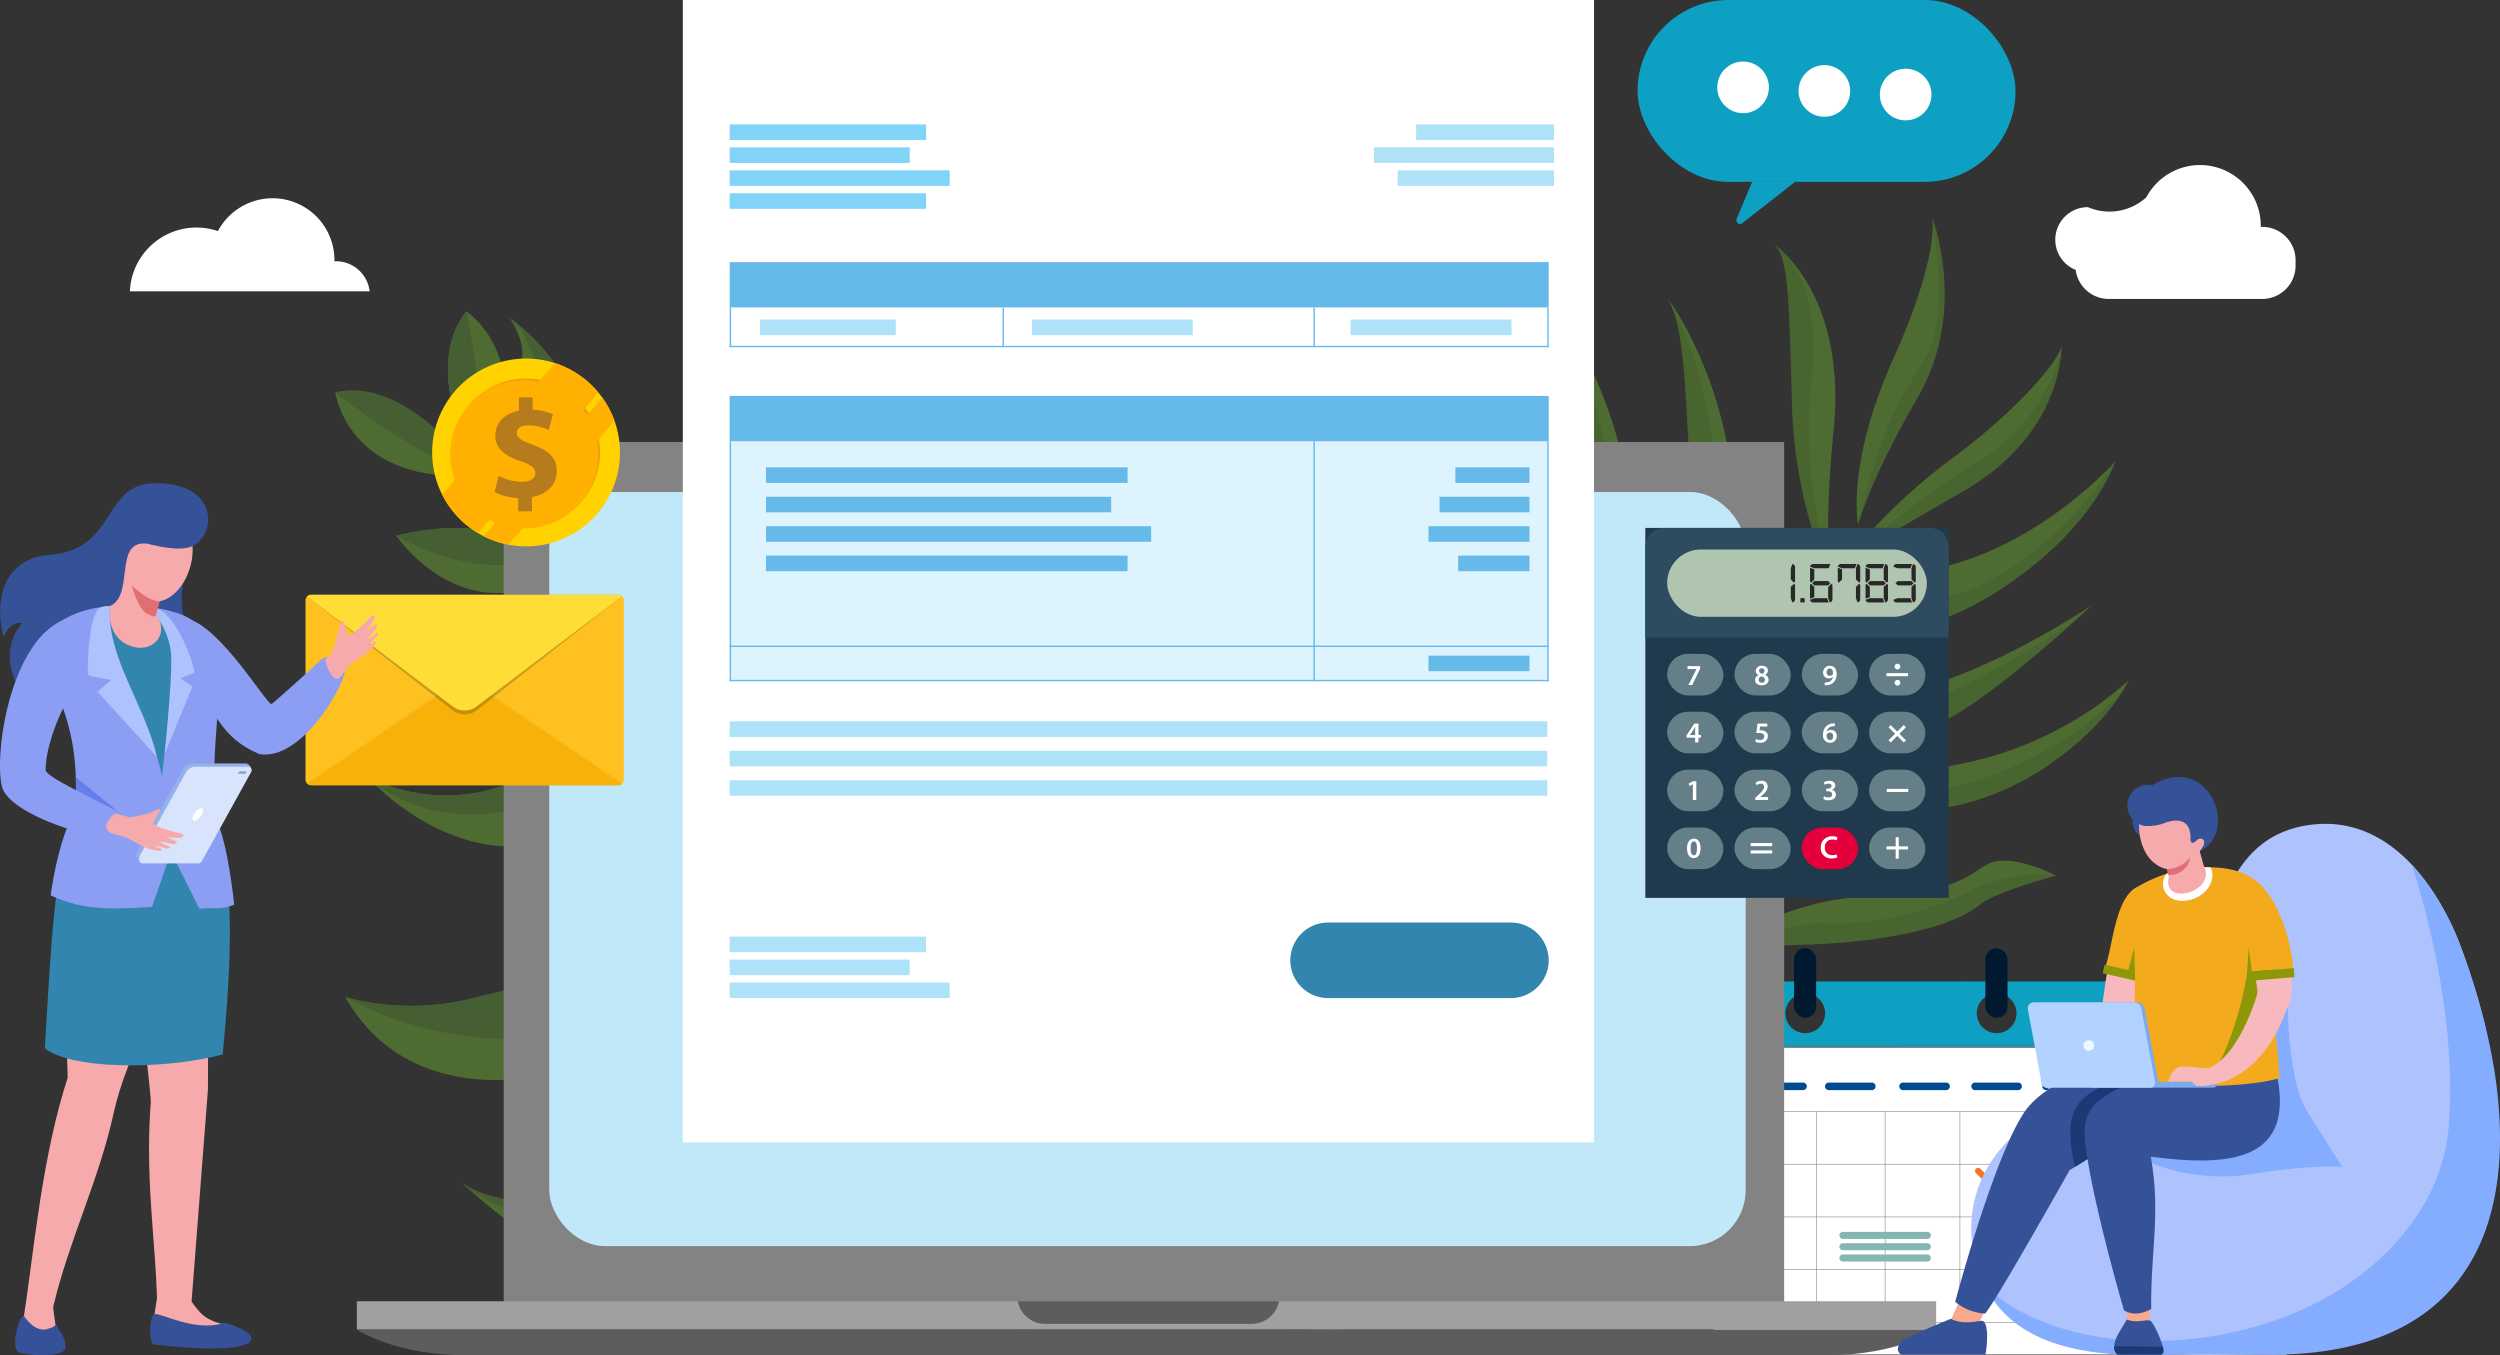 <svg xmlns="http://www.w3.org/2000/svg" width="505" height="273.756" viewBox="0 0 505 273.756">
  <rect x="0" y="0" width="505" height="273.756" fill="#333333" stroke="none"/>
  <g id="Grupo_875265" data-name="Grupo 875265" transform="translate(-180 -6895)">
    <g id="Grupo_875261" data-name="Grupo 875261" transform="translate(-2655.075 6469.057)">
      <g id="Grupo_875203" data-name="Grupo 875203" transform="translate(2902.807 459.073)" opacity="0.9">
        <g id="Grupo_875188" data-name="Grupo 875188" transform="translate(0 29.767)" opacity="0.5">
          <g id="Grupo_875176" data-name="Grupo 875176" transform="translate(25.387 170.011)">
            <path id="Trazado_598767" data-name="Trazado 598767" d="M3565.436,2527.948s-15.8-8.564-25.038-7.179-27.778,10.9-36.719,10.692c-11.348-.256-18.281-.079-36.76-16.831.751.618,13.245,10.323,45.029-2.427,32.4-12.993,52.966,15.023,53.478,15.732A.063.063,0,0,1,3565.436,2527.948Z" transform="translate(-3466.919 -2508.77)" fill="#6db22f"/>
            <path id="Trazado_598768" data-name="Trazado 598768" d="M3565.426,2527.936c-.447-.452-14.869-14.962-34.207-12.788-19.642,2.208-20.259,6.987-33.832,7.83-12.043.748-23.3-2.019-30.468-8.347.751.618,13.245,10.323,45.029-2.427C3544.345,2499.211,3564.914,2527.227,3565.426,2527.936Z" transform="translate(-3466.919 -2508.77)" fill="#5a9331"/>
          </g>
          <g id="Grupo_875177" data-name="Grupo 875177" transform="translate(2.032 133.455)">
            <path id="Trazado_598769" data-name="Trazado 598769" d="M3366.294,2203.816a17.966,17.966,0,0,0-2.654-1.693c-6.7-3.634-26.479-10.945-64.905.387,0,0-27.642,7.49-40.667-15.594l0,0a50.81,50.81,0,0,0,22.248.981C3295.881,2185.077,3332.56,2169.3,3366.294,2203.816Z" transform="translate(-3258.068 -2181.857)" fill="#6db22f"/>
            <path id="Trazado_598770" data-name="Trazado 598770" d="M3366.334,2203.816c-.755-.5-1.643-1.071-2.653-1.693-10.192-6.251-32.9-17.47-56.031-9.588-25.242,8.6-49.163-5.4-49.536-5.617a50.808,50.808,0,0,0,22.248.981C3295.921,2185.077,3332.6,2169.3,3366.334,2203.816Z" transform="translate(-3258.108 -2181.857)" fill="#5a9331"/>
          </g>
          <g id="Grupo_875178" data-name="Grupo 875178" transform="translate(6.526 91.449)">
            <path id="Trazado_598771" data-name="Trazado 598771" d="M3395.748,1835.566c-17.7-18.882-42-15.664-64.614-12.918-18.6,2.258-32.439-13.368-32.869-13.857a.055.055,0,0,1-.01-.012,35.054,35.054,0,0,0,24.01,2.793c19.546-5.47,23.39-5.745,31.292-5.132C3384.489,1808.833,3395.748,1835.566,3395.748,1835.566Z" transform="translate(-3298.255 -1806.211)" fill="#6db22f"/>
            <path id="Trazado_598772" data-name="Trazado 598772" d="M3395.748,1835.566s-5.581-8.1-17.152-14.4-27.856-11.239-48.733-6.114c-20.511,5.03-31.229-5.873-31.6-6.257a.055.055,0,0,1-.01-.012,35.054,35.054,0,0,0,24.01,2.793c19.546-5.47,23.39-5.745,31.292-5.132C3384.489,1808.833,3395.748,1835.566,3395.748,1835.566Z" transform="translate(-3298.255 -1806.211)" fill="#5a9331"/>
          </g>
          <g id="Grupo_875179" data-name="Grupo 875179" transform="translate(16.301 61.973)">
            <path id="Trazado_598773" data-name="Trazado 598773" d="M3463.017,1558.851a9.568,9.568,0,0,0-1.417-1.23c-3.629-2.642-14.488-7.762-36.843,1.892-28.469,12.294-39.084-14.062-39.084-14.062a.029.029,0,0,0,.008.009c.408.288,12.106,8.495,25.374,1.762C3424.552,1540.377,3447.378,1538.922,3463.017,1558.851Z" transform="translate(-3385.672 -1542.619)" fill="#6db22f"/>
            <path id="Trazado_598774" data-name="Trazado 598774" d="M3463.1,1558.875c-.462-.433-.938-.851-1.437-1.254-10.843-8.84-30.37-11.371-47.368-4.806-17.5,6.759-28.222-6.924-28.552-7.356.408.288,12.106,8.495,25.374,1.762,13.5-6.844,36.324-8.3,51.963,11.63A.073.073,0,0,1,3463.1,1558.875Z" transform="translate(-3385.737 -1542.619)" fill="#5a9331"/>
          </g>
          <g id="Grupo_875180" data-name="Grupo 875180" transform="translate(12.306 43.761)">
            <path id="Trazado_598775" data-name="Trazado 598775" d="M3402.411,1386.764l-.03-.011c-.047-.02-.115-.051-.21-.085a.043.043,0,0,0-.025-.009c-1.377-.481-7.685-1.921-23.039,4.428-17.438,7.214-28.891-9.373-29.157-9.768a.011.011,0,0,1-.006-.005s13.567-3.611,21.986.168,21.769,1.934,24.15,2.5A32.955,32.955,0,0,1,3402.411,1386.764Z" transform="translate(-3349.944 -1379.757)" fill="#6db22f"/>
            <path id="Trazado_598776" data-name="Trazado 598776" d="M3402.433,1386.775c-.02-.007-.037-.016-.051-.021-.071-.029-.14-.06-.21-.085a.043.043,0,0,0-.025-.009c-7.472-3.1-16.229-.78-28.476.447-12.214,1.228-23.372-5.574-23.72-5.787a.011.011,0,0,1-.006-.005s13.567-3.611,21.986.168,21.769,1.934,24.15,2.5a32.955,32.955,0,0,1,6.331,2.786A.225.225,0,0,1,3402.433,1386.775Z" transform="translate(-3349.944 -1379.757)" fill="#5a9331"/>
          </g>
          <g id="Grupo_875181" data-name="Grupo 875181" transform="translate(0 15.987)">
            <path id="Trazado_598777" data-name="Trazado 598777" d="M3268.564,1148.529c-26.219,1.93-28.668-16.758-28.668-16.758C3254.688,1128.342,3268.564,1148.529,3268.564,1148.529Z" transform="translate(-3239.895 -1131.379)" fill="#6db22f"/>
            <path id="Trazado_598778" data-name="Trazado 598778" d="M3268.564,1148.529c-10.955-2.781-28.668-16.758-28.668-16.758C3254.688,1128.342,3268.564,1148.529,3268.564,1148.529Z" transform="translate(-3239.895 -1131.379)" fill="#5a9331"/>
          </g>
          <g id="Grupo_875182" data-name="Grupo 875182" transform="translate(22.754)">
            <path id="Trazado_598779" data-name="Trazado 598779" d="M3449.476,1021.537c13.314-22.67-2.37-33.123-2.37-33.123C3437.495,1000.171,3449.476,1021.537,3449.476,1021.537Z" transform="translate(-3443.373 -988.414)" fill="#6db22f"/>
            <path id="Trazado_598780" data-name="Trazado 598780" d="M3449.476,1021.537c2.345-11.056-2.37-33.123-2.37-33.123C3437.495,1000.171,3449.476,1021.537,3449.476,1021.537Z" transform="translate(-3443.373 -988.414)" fill="#5a9331"/>
          </g>
          <g id="Grupo_875183" data-name="Grupo 875183" transform="translate(116.421 94.579)">
            <path id="Trazado_598781" data-name="Trazado 598781" d="M4333.582,1834.206c.012.036.051.155.1.355l.015.068c.868,3.451,5.243,27.021-28.733,52.822,0,0-12.977,9.6-21.782,28.931-.128.288-11.678-28.635,19.794-53.352C4333.469,1839.084,4333.6,1834.471,4333.582,1834.206Z" transform="translate(-4281.011 -1834.206)" fill="#6db22f"/>
            <path id="Trazado_598782" data-name="Trazado 598782" d="M4350.884,1837.985c.868,3.451,5.244,27.021-28.733,52.822,0,0-12.976,9.6-21.781,28.931,0,0-1.14-22.1,21.828-40.268S4350.884,1837.985,4350.884,1837.985Z" transform="translate(-4298.196 -1837.563)" fill="#5a9331"/>
          </g>
          <g id="Grupo_875184" data-name="Grupo 875184" transform="translate(107.179 55.163)">
            <path id="Trazado_598783" data-name="Trazado 598783" d="M4236.134,1520.989c-20.02,16.569-32.616,30.966-37.011,46.861,0,0-.052-.217-.125-.627-.72-4.006-3.759-26.557,14.4-47.453,20.018-23.033,23.314-20.41,30.479-38.052C4243.877,1481.718,4256.149,1504.422,4236.134,1520.989Z" transform="translate(-4198.359 -1481.718)" fill="#5a9331"/>
          </g>
          <g id="Grupo_875185" data-name="Grupo 875185" transform="translate(35.334 1.474)">
            <path id="Trazado_598784" data-name="Trazado 598784" d="M3573.71,1033.04s.957,10.032,2.789,14.057c0,0-10.492-5.286-16.18-20.772s1.332-15.282-4.44-24.726c0,0,0,0,.007.005C3556.219,1001.814,3570.592,1011.09,3573.71,1033.04Z" transform="translate(-3555.878 -1001.599)" fill="#6db22f"/>
            <path id="Trazado_598785" data-name="Trazado 598785" d="M3573.762,1033.082s.957,10.032,2.789,14.057a125.948,125.948,0,0,1-12.359-27.671c-5.413-16.947-6.423-16-8.254-17.822C3556.271,1001.856,3570.644,1011.132,3573.762,1033.082Z" transform="translate(-3555.93 -1001.641)" fill="#5a9331"/>
          </g>
          <g id="Grupo_875186" data-name="Grupo 875186" transform="translate(76.813 4.037)">
            <path id="Trazado_598786" data-name="Trazado 598786" d="M3936.206,1061.7c-2.641,4.579-5.133,10.578-4.486,20.667a34.69,34.69,0,0,1-1.543-32.66c8.282-17.729,5.019-25,4.927-25.2C3935.295,1024.681,3949.912,1037.922,3936.206,1061.7Z" transform="translate(-3926.807 -1024.512)" fill="#6db22f"/>
            <path id="Trazado_598787" data-name="Trazado 598787" d="M3961.41,1061.7c-2.641,4.579-5.133,10.578-4.486,20.667-.091-.195-5.1-11.146,2.309-30.137,7.389-18.937,1.222-27.517,1.075-27.719C3960.5,1024.681,3975.115,1037.922,3961.41,1061.7Z" transform="translate(-3952.011 -1024.512)" fill="#5a9331"/>
          </g>
          <g id="Grupo_875187" data-name="Grupo 875187" transform="translate(99.966 19.572)">
            <path id="Trazado_598788" data-name="Trazado 598788" d="M4162.255,1205.136S4139.432,1223,4134.7,1241.7a.15.15,0,0,1,0,.019s-6.483-20.889,16.668-45.377c16.934-17.916,17.984-26.661,17.329-30.066a4.52,4.52,0,0,0-.612-1.649C4169.344,1166.357,4182.108,1184.922,4162.255,1205.136Z" transform="translate(-4133.855 -1164.493)" fill="#6db22f"/>
            <path id="Trazado_598789" data-name="Trazado 598789" d="M4168.924,1204.084s-22.824,17.867-27.561,36.564c.133-.742,4.577-24.672,20.9-41.847,15.269-16.069,15.639-26.406,13.1-33.578-.216-.618-.458-1.21-.71-1.782,0,0,0,0,.007.009a.247.247,0,0,0,.02.024l0,.007a.584.584,0,0,1,.055.074c0,.007.01.012.014.019C4176.012,1165.3,4188.778,1183.87,4168.924,1204.084Z" transform="translate(-4140.524 -1163.441)" fill="#5a9331"/>
          </g>
          <path id="Trazado_598790" data-name="Trazado 598790" d="M4241.206,1520.989c-20.02,16.569-32.616,30.966-37.011,46.861,0,0-.051-.217-.125-.627,2.2-22.586,11.753-33.74,20.35-41.44,26.964-24.149,24.53-44.065,24.53-44.065S4261.222,1504.422,4241.206,1520.989Z" transform="translate(-4096.252 -1426.555)" fill="#6db22f"/>
          <path id="Trazado_598791" data-name="Trazado 598791" d="M3606.649,1459.247c-.343-.213-.566-.374-.833-.561-.25-.183-.5-.365-.74-.552-.484-.372-.948-.756-1.408-1.143-.906-.785-1.79-1.587-2.625-2.428a65.942,65.942,0,0,1-4.73-5.264,86.667,86.667,0,0,1-7.817-11.641,115.422,115.422,0,0,1-6.07-12.555c-1.776-4.29-3.277-8.679-4.621-13.107-1.366-4.424-2.436-8.924-3.439-13.431-.444-2.266-.951-4.519-1.315-6.8l-.59-3.409-.5-3.422c-.156-1.142-.353-2.279-.475-3.425l-.405-3.432-.2-1.716c-.062-.573-.108-1.146-.163-1.72l-.316-3.44c-.221-2.3-.383-4.551-.65-6.821-.246-2.266-.561-4.522-.906-6.773a119.468,119.468,0,0,0-2.892-13.337c-.629-2.185-1.316-4.353-2.094-6.489s-1.65-4.234-2.606-6.295a64.267,64.267,0,0,0-7-11.653,54.888,54.888,0,0,0-9.512-9.71,60.083,60.083,0,0,0-5.577-3.934c-1.935-1.2-3.937-2.3-5.981-3.318a135.894,135.894,0,0,0-12.651-5.314c-2.145-.812-4.294-1.615-6.417-2.5a44.279,44.279,0,0,1-6.18-3.057c-1.93-1.253-3.816-2.545-5.747-3.785-.964-.62-1.928-1.241-2.9-1.84q-.732-.452-1.475-.884c-.249-.142-.5-.285-.751-.417-.126-.069-.255-.131-.383-.194a1.241,1.241,0,0,0-.4-.139,1.235,1.235,0,0,1,.405.133c.129.061.26.121.387.188.256.128.507.267.759.4q.751.419,1.49.859c.988.583,1.963,1.188,2.938,1.792,1.949,1.206,3.869,2.473,5.806,3.684a44.062,44.062,0,0,0,6.19,2.931c2.128.843,4.288,1.608,6.446,2.383a136.425,136.425,0,0,1,12.8,5.12c2.079.99,4.122,2.064,6.1,3.25a60.97,60.97,0,0,1,5.728,3.895,55.965,55.965,0,0,1,9.86,9.729,65.531,65.531,0,0,1,7.344,11.766c1.01,2.083,1.926,4.21,2.765,6.366s1.565,4.354,2.243,6.564a121.2,121.2,0,0,1,3.167,13.487c.39,2.275.747,4.556,1.036,6.846.308,2.281.516,4.6.772,6.863l.372,3.4c.064.567.119,1.135.19,1.7l.23,1.7.459,3.392c.14,1.133.354,2.253.528,3.381l.554,3.375.641,3.359c.4,2.245.937,4.459,1.412,6.686,1.066,4.426,2.194,8.839,3.61,13.158,1.394,4.324,2.938,8.6,4.743,12.754a112.219,112.219,0,0,0,6.105,12.1,83.259,83.259,0,0,0,7.694,11.049,62.315,62.315,0,0,0,4.544,4.888c.793.773,1.623,1.5,2.461,2.2.424.344.849.683,1.28,1,.214.161.432.312.646.465s.452.305.6.392l.034.02a1.882,1.882,0,0,1-1.925,3.234Z" transform="translate(-3467.601 -1251.611)" fill="#3f1c0c"/>
        </g>
        <g id="Grupo_875201" data-name="Grupo 875201" transform="translate(64.125 0)" opacity="0.5">
          <g id="Grupo_875189" data-name="Grupo 875189" transform="translate(132.942 164.508)">
            <path id="Trazado_598792" data-name="Trazado 598792" d="M5082.34,2193.356c-4.756,28.763-11.234,33.637-21.439,42.116-5.561,4.619-18.694,8.32-29.4,11.963a73.892,73.892,0,0,0-11.994,4.917,26.171,26.171,0,0,0-6.808,6.22c-1.075,1.321-2.1,2.731-3.063,4.162-.35.518-.689,1.039-1.021,1.559h0c-1.131,1.777-2.156,3.548-3.049,5.179H5002.2c.188-1.56.456-3.3.835-5.179h0q.155-.766.336-1.559c.306-1.338.671-2.731,1.1-4.162a56.571,56.571,0,0,1,4.678-11.137c5.328-9.576,14.483-18.921,30.19-23.593,38.22-11.366,42.728-29.233,43-30.471A.04.04,0,0,0,5082.34,2193.356Z" transform="translate(-5002.195 -2193.356)" fill="#6db22f"/>
            <path id="Trazado_598793" data-name="Trazado 598793" d="M5082.337,2193.481c-1.972,11-10.271,21.7-21.839,29.761-13.042,9.087-17.078,5.158-36.671,17.4a42.113,42.113,0,0,0-8.377,6.9,48.9,48.9,0,0,0-7.779,11.137c-.728,1.414-1.369,2.809-1.932,4.162q-.33.791-.623,1.56h0c-.712,1.854-1.278,3.6-1.725,5.179h-1.2c.188-1.56.456-3.3.835-5.179h0q.155-.766.336-1.56c.306-1.338.671-2.731,1.1-4.162a56.564,56.564,0,0,1,4.678-11.137c5.328-9.576,14.483-18.921,30.19-23.593C5077.558,2212.586,5082.065,2194.719,5082.337,2193.481Z" transform="translate(-5002.195 -2193.467)" fill="#5a9331"/>
          </g>
          <g id="Grupo_875190" data-name="Grupo 875190" transform="translate(120.498 113.33)">
            <path id="Trazado_598794" data-name="Trazado 598794" d="M4890.915,1829.783a20.978,20.978,0,0,1,1.2-3.478c3.492-8.191,16.3-29.258,59.724-46.792,0,0,30.755-13.219,25.916-43.821l0,.005a59.407,59.407,0,0,1-19.663,17.058C4941.788,1761.474,4896.74,1773.671,4890.915,1829.783Z" transform="translate(-4890.915 -1735.693)" fill="#6db22f"/>
            <path id="Trazado_598795" data-name="Trazado 598795" d="M4890.915,1829.826c.328-1.007.727-2.174,1.2-3.478,4.794-13.128,17.439-39.9,44.35-49.481,29.365-10.459,41.106-40.653,41.287-41.126a59.41,59.41,0,0,1-19.663,17.058C4941.788,1761.517,4896.74,1773.714,4890.915,1829.826Z" transform="translate(-4890.915 -1735.736)" fill="#5a9331"/>
          </g>
          <g id="Grupo_875191" data-name="Grupo 875191" transform="translate(99.566 75.843)">
            <path id="Trazado_598796" data-name="Trazado 598796" d="M4705.233,1495.807c2.491-30.147,27.085-44.853,49.792-58.765,18.673-11.441,20-35.806,20.037-36.566a.075.075,0,0,0,0-.018,40.977,40.977,0,0,1-19.961,20c-21.874,9.188-25.593,11.729-32.386,18.031C4696.125,1463.145,4705.233,1495.807,4705.233,1495.807Z" transform="translate(-4703.728 -1400.457)" fill="#6db22f"/>
            <path id="Trazado_598797" data-name="Trazado 598797" d="M4705.233,1495.807s-.771-11.469,5.246-25.651,17.348-30.527,40.19-41c22.438-10.292,24.333-28.062,24.393-28.683a.075.075,0,0,0,0-.018,40.977,40.977,0,0,1-19.961,20c-21.874,9.188-25.593,11.729-32.386,18.031C4696.125,1463.145,4705.233,1495.807,4705.233,1495.807Z" transform="translate(-4703.728 -1400.457)" fill="#5a9331"/>
          </g>
          <g id="Grupo_875192" data-name="Grupo 875192" transform="translate(79.626 56.19)">
            <path id="Trazado_598798" data-name="Trazado 598798" d="M4525.425,1293.162a11.2,11.2,0,0,1,.405-2.156c1.4-5.056,7.63-17.632,35.114-25.03,35-9.421,25.58-41.269,25.58-41.269a.036.036,0,0,1,0,.014c-.164.56-4.916,16.573-21.958,20.044C4547.232,1248.3,4525.271,1263.552,4525.425,1293.162Z" transform="translate(-4525.423 -1224.708)" fill="#6db22f"/>
            <path id="Trazado_598799" data-name="Trazado 598799" d="M4525.416,1293.309c.109-.732.242-1.46.4-2.192,3.509-15.972,19.554-32.474,39.889-38.808,20.939-6.525,20.817-26.842,20.805-27.477-.164.56-4.917,16.573-21.958,20.044-17.333,3.537-39.294,18.786-39.141,48.4A.1.1,0,0,0,4525.416,1293.309Z" transform="translate(-4525.414 -1224.818)" fill="#5a9331"/>
          </g>
          <g id="Grupo_875193" data-name="Grupo 875193" transform="translate(86.128 35.441)">
            <path id="Trazado_598800" data-name="Trazado 598800" d="M4583.665,1082.26l.02-.032c.028-.052.068-.13.13-.23a.051.051,0,0,1,.017-.027c.911-1.441,5.643-7.342,24.315-12.68,21.21-6.061,19.65-29.57,19.608-30.125a.018.018,0,0,0,0-.01s-15.048,6.548-20.013,16.125-18.532,17.583-20.3,19.828A38.6,38.6,0,0,0,4583.665,1082.26Z" transform="translate(-4583.653 -1039.157)" fill="#6db22f"/>
            <path id="Trazado_598801" data-name="Trazado 598801" d="M4583.559,1082.285c.013-.021.021-.042.031-.057.044-.079.084-.156.13-.23a.051.051,0,0,1,.017-.027c4.592-8.265,14.3-12.5,26.4-20.276,12.077-7.748,17.355-22.083,17.52-22.529a.014.014,0,0,0,0-.01s-15.048,6.548-20.013,16.125-18.532,17.583-20.3,19.828a38.6,38.6,0,0,0-3.773,7.151A.181.181,0,0,0,4583.559,1082.285Z" transform="translate(-4583.559 -1039.157)" fill="#5a9331"/>
          </g>
          <g id="Grupo_875194" data-name="Grupo 875194" transform="translate(106.324)">
            <path id="Trazado_598802" data-name="Trazado 598802" d="M4764.232,758.388c25.414-17.278,14.082-36.172,14.082-36.172C4762.276,729.821,4764.232,758.388,4764.232,758.388Z" transform="translate(-4764.157 -722.216)" fill="#6db22f"/>
            <path id="Trazado_598803" data-name="Trazado 598803" d="M4764.232,758.388c8.013-10.5,14.082-36.172,14.082-36.172C4762.276,729.821,4764.232,758.388,4764.232,758.388Z" transform="translate(-4764.157 -722.216)" fill="#5a9331"/>
          </g>
          <g id="Grupo_875195" data-name="Grupo 875195" transform="translate(83.629 4.24)">
            <path id="Trazado_598804" data-name="Trazado 598804" d="M4583.8,792.185c-28.66-11.09-21.89-32.056-21.89-32.056C4579.249,763.914,4583.8,792.185,4583.8,792.185Z" transform="translate(-4561.209 -760.129)" fill="#6db22f"/>
            <path id="Trazado_598805" data-name="Trazado 598805" d="M4589.333,792.185c-10.179-8.422-21.89-32.056-21.89-32.056C4584.786,763.914,4589.333,792.185,4589.333,792.185Z" transform="translate(-4566.747 -760.129)" fill="#5a9331"/>
          </g>
          <g id="Grupo_875196" data-name="Grupo 875196" transform="translate(22.519 194.37)">
            <path id="Trazado_598806" data-name="Trazado 598806" d="M4014.723,2460.4c.014.042.065.179.163.4l.036.073c1.712,3.792,14.826,28.555,64.684,27.5,0,0,18.859-.632,40.962,10.674.326.17-10.1-34.707-56.882-34.482C4018.369,2464.789,4014.9,2460.66,4014.723,2460.4Z" transform="translate(-4014.723 -2460.403)" fill="#6db22f"/>
            <path id="Trazado_598807" data-name="Trazado 598807" d="M4016.506,2464.627c1.712,3.792,14.825,28.555,64.683,27.5,0,0,18.859-.632,40.963,10.673,0,0-15.007-21.064-49.241-21.021S4016.506,2464.627,4016.506,2464.627Z" transform="translate(-4016.307 -2464.155)" fill="#5a9331"/>
          </g>
          <g id="Grupo_875197" data-name="Grupo 875197" transform="translate(8.81 146.436)">
            <path id="Trazado_598808" data-name="Trazado 598808" d="M3927.743,2062.087c30.369.632,52.363,4.667,67.935,16.031,0,0-.111-.236-.341-.665-2.251-4.191-15.848-27.051-47.658-33-35.064-6.553-36.178-1.757-55.554-12.709C3892.125,2031.747,3897.378,2061.453,3927.743,2062.087Z" transform="translate(-3892.125 -2031.747)" fill="#5a9331"/>
          </g>
          <g id="Grupo_875198" data-name="Grupo 875198" transform="translate(75.582 12.016)">
            <path id="Trazado_598809" data-name="Trazado 598809" d="M4497.466,871.421s6.411,9.883,7.657,14.9c0,0,5.769-12.462-.271-30.777s-12.319-13.028-13.895-25.87c0,0,0,.005,0,.01C4490.8,830.119,4484.378,849.054,4497.466,871.421Z" transform="translate(-4489.246 -829.674)" fill="#6db22f"/>
            <path id="Trazado_598810" data-name="Trazado 598810" d="M4497.466,871.5s6.411,9.883,7.657,14.9c0,0-1.418-14.843-8.781-34.319-7.354-19.452-5.744-19.323-5.386-22.318C4490.8,830.2,4484.378,849.131,4497.466,871.5Z" transform="translate(-4489.246 -829.75)" fill="#5a9331"/>
          </g>
          <g id="Grupo_875199" data-name="Grupo 875199" transform="translate(33.392 50.519)">
            <path id="Trazado_598811" data-name="Trazado 598811" d="M4138.138,1208.847c5.745,2.275,12.385,5.959,19.12,15.669a40.547,40.547,0,0,0-22.311-31.032c-20.463-10.22-22.754-19.248-22.813-19.5C4112.082,1174.282,4108.313,1197.026,4138.138,1208.847Z" transform="translate(-4111.955 -1173.989)" fill="#6db22f"/>
            <path id="Trazado_598812" data-name="Trazado 598812" d="M4138.138,1208.847c5.745,2.275,12.385,5.959,19.12,15.669-.058-.244-3.425-13.912-24.006-25.924-20.522-11.975-21.107-24.312-21.118-24.6C4112.082,1174.282,4108.313,1197.026,4138.138,1208.847Z" transform="translate(-4111.955 -1173.989)" fill="#5a9331"/>
          </g>
          <g id="Grupo_875200" data-name="Grupo 875200" transform="translate(0 100.323)">
            <path id="Trazado_598813" data-name="Trazado 598813" d="M3848.161,1653.971s33.88-.216,51.8,13.467a.13.13,0,0,0,.017.014s-9.235-23.84-48.226-29.45c-28.522-4.108-35.837-11.353-37.71-14.948a5.278,5.278,0,0,1-.637-1.955C3813.5,1623.6,3815.3,1649.88,3848.161,1653.971Z" transform="translate(-3813.398 -1620.905)" fill="#6db22f"/>
            <path id="Trazado_598814" data-name="Trazado 598814" d="M3848.1,1652.437s33.88-.215,51.8,13.467c-.661-.583-22.113-19.271-49.534-23.146-25.655-3.625-33.5-12.823-36.384-21.238-.25-.722-.459-1.441-.643-2.148a.034.034,0,0,1,0,.014.215.215,0,0,1,0,.036l0,.009a.73.73,0,0,0,0,.108c0,.008,0,.018,0,.026C3813.443,1622.07,3815.238,1648.346,3848.1,1652.437Z" transform="translate(-3813.34 -1619.371)" fill="#5a9331"/>
          </g>
          <path id="Trazado_598815" data-name="Trazado 598815" d="M3927.743,2062.087c30.369.632,52.363,4.667,67.935,16.031,0,0-.111-.236-.341-.665-18.422-19.085-35.271-22.363-48.739-23.169-42.235-2.53-54.473-22.538-54.473-22.538S3897.378,2061.453,3927.743,2062.087Z" transform="translate(-3883.315 -1885.311)" fill="#6db22f"/>
          <path id="Trazado_598816" data-name="Trazado 598816" d="M4560.791,1250.309h-3.856q-.438-2.6-.986-5.18h0q-.163-.781-.339-1.559t-.352-1.532q-.156-.659-.317-1.315-.135-.552-.277-1.1c-.018-.071-.035-.142-.054-.213q-.189-.736-.384-1.471-.258-.962-.529-1.92c-.737-2.6-1.555-5.182-2.432-7.745q-.938-2.743-1.96-5.459c-1.84-4.984-4.012-9.845-6.251-14.672-.99-2-1.932-4.017-2.956-6q-.26-.505-.53-1.006c-.024-.048-.051-.1-.077-.145l-1.521-2.907,0,0-.33-.632-1.945-3.494c-.661-1.158-1.277-2.341-1.972-3.479l-2.043-3.44-1.022-1.72c-.346-.57-.708-1.131-1.061-1.7l-2.133-3.388c-1.408-2.259-2.9-4.534-4.277-6.846-1.4-2.306-2.728-4.655-4.025-7.022-1.824-3.382-3.529-6.832-5.083-10.349l-.053-.121q-.753-1.709-1.459-3.44c-.1-.247-.2-.494-.3-.742-.985-2.516-1.9-5.06-2.714-7.641s-1.5-5.2-2.093-7.839a76.639,76.639,0,0,1-1.821-16.11,65.55,65.55,0,0,1,.763-10.125c.03-.2.062-.392.093-.588.04-.25.083-.5.127-.747q.407-2.324.98-4.613a71.195,71.195,0,0,1,2.417-7.727c.951-2.524,2.041-4.992,3.227-7.408,1.886-3.847,4.04-7.542,6.268-11.182.027-.047.057-.095.086-.142q.435-.712.875-1.42c.047-.076.094-.154.142-.23q.313-.506.628-1.011c1.414-2.277,2.836-4.548,4.172-6.865.422-.732.835-1.47,1.232-2.215a43.344,43.344,0,0,0,2.309-4.965c.9-2.516,1.732-5.071,2.642-7.591.454-1.262.908-2.523,1.389-3.774.239-.626.485-1.25.741-1.869.131-.309.259-.619.4-.922.067-.154.143-.3.218-.453a1.629,1.629,0,0,1,.251-.4,1.687,1.687,0,0,0-.244.4c-.071.151-.145.3-.209.456-.137.306-.26.617-.386.928q-.367.935-.708,1.881c-.458,1.259-.891,2.527-1.323,3.8-.867,2.538-1.656,5.092-2.514,7.641a43.525,43.525,0,0,1-2.152,4.871c-.415.814-.846,1.619-1.287,2.418-1.3,2.349-2.688,4.647-4.062,6.948l-.433.725c-.944,1.58-1.879,3.165-2.791,4.762-1.178,2.061-2.315,4.143-3.379,6.26l-.258.519q-.442.892-.865,1.791c-1.133,2.415-2.17,4.875-3.066,7.383a70.078,70.078,0,0,0-2.251,7.653,64.253,64.253,0,0,0-1.658,15.8,71.345,71.345,0,0,0,.957,10.255q.141.872.3,1.74s0,.005,0,.008q.354,1.886.792,3.754c.621,2.581,1.359,5.134,2.185,7.658s1.785,5.005,2.8,7.464a139.492,139.492,0,0,0,7.04,14.315c1.319,2.313,2.669,4.608,4.089,6.861,1.1,1.782,2.254,3.508,3.407,5.262q.347.526.694,1.056l.224.346.036.054,2.209,3.38c.367.564.741,1.123,1.1,1.693l1.061,1.719,2.123,3.438c.721,1.138,1.366,2.323,2.052,3.481l2.027,3.5,1.936,3.551c1.322,2.351,2.5,4.783,3.733,7.181,1.134,2.341,2.255,4.69,3.329,7.062q.19.417.377.835l.028.062c1.009,2.256,1.976,4.533,2.874,6.84q1.3,3.3,2.494,6.652c1.016,2.872,1.957,5.772,2.794,8.708q.345,1.211.671,2.428.555,2.072,1.048,4.162.185.779.358,1.559h0Q4560.32,1247.706,4560.791,1250.309Z" transform="translate(-4428.218 -1009.682)" fill="#3f1c0c"/>
        </g>
        <g id="Grupo_875202" data-name="Grupo 875202" transform="translate(212.643 10.711)" opacity="0.5">
          <path id="Trazado_598817" data-name="Trazado 598817" d="M5567.808,2198.312c-1.243,2.826-19.3,29.719-77.517,27.8,0,0,11.344-8.573,35.085-13.813,23.205-5.118,39.389-10.812,42.14-13.833a1.955,1.955,0,0,0,.169-.205C5567.887,2197.983,5567.938,2198.02,5567.808,2198.312Z" transform="translate(-5451.288 -2043.747)" fill="#6db22f"/>
          <path id="Trazado_598818" data-name="Trazado 598818" d="M5180.54,1842.518a.011.011,0,0,1-.006-.006c-.387-.438-25.36-28.508-28.712-37.6-3.492-9.483-4.785-22.522-6.562-32.141-.916-4.948-1.959-8.99-3.5-11.179-.085-.126-.176-.247-.267-.36C5142.447,1762.384,5173.012,1799.693,5180.54,1842.518Z" transform="translate(-5141.494 -1655.753)" fill="#6db22f"/>
          <path id="Trazado_598819" data-name="Trazado 598819" d="M5656.291,1983.638s-12.085,3.189-15.311,5.827c-6.134,5.022-20.812,7.755-36.423,8.135-9.648.233-15.114,1.412-35.349,12.608a.4.4,0,0,0,.036-.028c1.151-.971,26.014-21.676,48.189-22.215,22.707-.557,22.337-7.069,27.568-7.353S5656.291,1983.638,5656.291,1983.638Z" transform="translate(-5521.381 -1850.589)" fill="#6db22f"/>
          <path id="Trazado_598820" data-name="Trazado 598820" d="M5198.436,1670.582c-3.082-14.466-16.1-29.994-19.5-34.83s-6.345-14.44-7.872-24.844-17.683-21.051-17.683-21.051c18.25,2.691,28.257,17.268,29.343,23.922s4.616,16.35,11.1,27.127S5198.436,1670.582,5198.436,1670.582Z" transform="translate(-5152.051 -1503.544)" fill="#6db22f"/>
          <path id="Trazado_598821" data-name="Trazado 598821" d="M5782.2,1655.679c-4.153,8.8-20.933,25.169-41.947,26.124-20.686.939-45.013,10.569-45.768,10.867a.052.052,0,0,1,.021-.014c.279-.139.571-.308.88-.5,6.051-3.789,18.241-16.9,43.618-18.468A71.922,71.922,0,0,0,5782.2,1655.679Z" transform="translate(-5632.647 -1562.007)" fill="#6db22f"/>
          <path id="Trazado_598822" data-name="Trazado 598822" d="M5270.317,1292.97c-.423-.237-.654-.354-.654-.354A3.048,3.048,0,0,1,5270.317,1292.97Z" transform="translate(-5255.33 -1239.543)" fill="#6db22f"/>
          <path id="Trazado_598823" data-name="Trazado 598823" d="M5320.56,1379.367s-9.03.843-23.1-40.485c-9.425-27.7-16.429-37.8-19.944-41.429-.008-.011-.02-.02-.026-.031a12,12,0,0,0-1.849-1.594c4.115,2.292,26.043,15.556,29.7,39.962,4.04,26.932,11.536,38.609,15.2,43.564A.077.077,0,0,1,5320.56,1379.367Z" transform="translate(-5260.642 -1242.396)" fill="#6db22f"/>
          <path id="Trazado_598824" data-name="Trazado 598824" d="M5854.359,1519.949s-.008.009-.009.012l-.037.032c-1.02.967-17.539,16.492-28.727,22.764-11.457,6.426-40.988,10.456-41.451,10.518.267-.215,16.142-12.69,32.565-15.948C5833.14,1534.068,5854.035,1520.168,5854.359,1519.949Z" transform="translate(-5712.272 -1441.454)" fill="#6db22f"/>
          <path id="Trazado_598825" data-name="Trazado 598825" d="M5499.81,1109.033a.04.04,0,0,0-.015-.01c-.664-.42-21.984-14.071-29.149-43.928-7.283-30.331,1.795-28.7-6.079-48.736a.058.058,0,0,0,.012.012c.4.517,13.11,17.3,14.157,49.015C5478.736,1065.386,5480.355,1085.935,5499.81,1109.033Z" transform="translate(-5428.439 -994.178)" fill="#6db22f"/>
          <path id="Trazado_598826" data-name="Trazado 598826" d="M5900.954,1289.782c-7.982,3.318-29.105,11.876-32.662,13.315l0,0-.018,0-.494.2s.059-.1.176-.289c1.427-2.332,11.694-18.08,30.734-22.789,20.259-5.014,34.414-20.912,34.854-21.409,0,0,.007-.009.009-.012C5927.428,1274.53,5909.687,1286.156,5900.954,1289.782Z" transform="translate(-5786.563 -1209.517)" fill="#6db22f"/>
          <path id="Trazado_598827" data-name="Trazado 598827" d="M5670.978,1045.753a.087.087,0,0,1-.025-.023c-.772-.789-17.249-17.81-18.934-40.158-1.72-22.872-1.259-33.218-4.909-40.022h0c.415.552,13.683,18.406,13.438,45.921,0,0,.438,10.392,10.4,34.208A.666.666,0,0,1,5670.978,1045.753Z" transform="translate(-5590.57 -949.05)" fill="#6db22f"/>
          <path id="Trazado_598828" data-name="Trazado 598828" d="M5852.256,938.126a98.062,98.062,0,0,1-8.727-37.9c-.567-21.912-.74-29.279-3.474-31.984a15.094,15.094,0,0,1,1.755,1.488c.031.029.064.063.095.095,3.848,3.74,12.156,14.458,10.057,35.8-1.921,19.53-.921,27.81-.176,30.974A9.465,9.465,0,0,0,5852.256,938.126Z" transform="translate(-5761.94 -862.624)" fill="#6db22f"/>
          <path id="Trazado_598829" data-name="Trazado 598829" d="M5949.956,1494.9v0s0,0,0,0Z" transform="translate(-5859.548 -1419.205)" fill="#6db22f"/>
          <path id="Trazado_598830" data-name="Trazado 598830" d="M6358.2,1047.288c0,.02,0,.036,0,.055C6358.2,1047.308,6358.2,1047.288,6358.2,1047.288Z" transform="translate(-6222.148 -1021.648)" fill="#6db22f"/>
          <path id="Trazado_598831" data-name="Trazado 598831" d="M5995.487,1077.324c-20.16,11.692-23.489,13.687-23.585,13.746l0-.007a114.477,114.477,0,0,1,21.22-20.31c12.68-9.372,21.383-19.415,21.949-22.635,0-.03.006-.061.011-.09a1.2,1.2,0,0,0,.016-.245C6015.133,1048.868,6015.3,1065.835,5995.487,1077.324Z" transform="translate(-5879.043 -1022.088)" fill="#6db22f"/>
          <path id="Trazado_598832" data-name="Trazado 598832" d="M5425.138,1407a7.831,7.831,0,0,1-.11-.929c-.031-.285-.024-.526-.03-.783l-.01-.762c.006-.249.022-.49.034-.736.03-.487.036-.984.091-1.461l.158-1.431.081-.715c.028-.237.074-.469.11-.7l.232-1.4c.083-.465.144-.939.246-1.4l.3-1.379.3-1.378c.1-.46.194-.92.319-1.37l.71-2.714.355-1.356.406-1.337.813-2.674.406-1.336.45-1.319.9-2.636c.306-.877.6-1.76.913-2.632l.986-2.6.987-2.6c.33-.865.646-1.738,1.011-2.589l2.121-5.134c5.738-13.652,12.322-26.893,19.237-39.937,3.42-6.548,6.966-13,10.413-19.518s6.893-13.031,10.212-19.609c.823-1.647,1.677-3.281,2.475-4.94l2.411-4.971c1.542-3.34,3.108-6.678,4.38-10.126.346-.853.621-1.728.906-2.6.307-.867.519-1.76.765-2.645.226-.89.418-1.789.613-2.689s.375-1.8.582-2.7a93.053,93.053,0,0,1,3.172-10.6,93.033,93.033,0,0,0-2.95,10.643c-.187.9-.358,1.806-.525,2.713s-.353,1.813-.561,2.714c-.23.9-.425,1.8-.716,2.681-.269.885-.529,1.774-.858,2.638-1.21,3.5-2.71,6.875-4.189,10.257l-2.312,5.03c-.766,1.68-1.586,3.331-2.377,5-3.188,6.655-6.5,13.248-9.816,19.835s-6.737,13.132-10.009,19.724c-6.629,13.148-12.917,26.478-18.33,40.135l-2,5.13c-.344.851-.638,1.719-.947,2.582l-.923,2.589-.922,2.589c-.3.866-.562,1.741-.845,2.611l-.837,2.612-.416,1.306-.37,1.317-.742,2.633-.371,1.316-.317,1.325-.636,2.65c-.113.44-.2.884-.28,1.328l-.259,1.33-.259,1.33c-.089.443-.135.886-.205,1.33l-.192,1.329c-.029.221-.069.443-.092.664l-.06.66-.12,1.32c-.041.44-.033.866-.054,1.3-.006.215-.017.433-.018.645l.021.62c.009.2.007.424.033.6s.043.421.05.443a1.821,1.821,0,1,1-3.473,1.1c-.021-.065-.037-.131-.051-.2Z" transform="translate(-5393.286 -1195.729)" fill="#3f1c0c"/>
          <path id="Trazado_598833" data-name="Trazado 598833" d="M6000.483,854.306c-9.608,16.6-11.889,25.064-12.093,25.861,0,.021-.008.04-.014.061,0,0-2.535-12.067,7.107-33.6,8.279-18.472,8.113-26.336,7.9-28.2-.009-.055-.017-.1-.021-.147a.88.88,0,0,0-.017-.1.942.942,0,0,0-.027-.153c0-.013,0-.026,0-.034C6003.568,818.655,6010.413,837.157,6000.483,854.306Z" transform="translate(-5893.408 -817.998)" fill="#6db22f"/>
          <path id="Trazado_598834" data-name="Trazado 598834" d="M5567.808,2199.812c-1.243,2.826-19.3,29.719-77.517,27.8,0,0,61.656-8.7,77.225-27.646.059-.066.112-.138.169-.205Z" transform="translate(-5451.288 -2045.247)" fill="#030504" opacity="0.1"/>
          <path id="Trazado_598835" data-name="Trazado 598835" d="M5210.439,1934.161c-.389-.438-25.361-28.508-28.712-37.6-3.493-9.483-4.786-22.522-6.563-32.141C5188.465,1903.41,5210.07,1933.649,5210.439,1934.161Z" transform="translate(-5171.399 -1747.402)" fill="#030504" opacity="0.1"/>
          <path id="Trazado_598836" data-name="Trazado 598836" d="M5656.291,2005.3s-12.085,3.189-15.311,5.828c-6.134,5.022-20.812,7.755-36.423,8.135-9.648.233-15.114,1.412-35.349,12.607a.356.356,0,0,0,.036-.028c1.15-.818,24.9-17.6,40.735-16.978,16.227.641,29.331-6.717,30.187-7.068S5649.272,2003.922,5656.291,2005.3Z" transform="translate(-5521.381 -1872.247)" fill="#030504" opacity="0.1"/>
          <path id="Trazado_598837" data-name="Trazado 598837" d="M5198.436,1670.582c-3.082-14.466-16.1-29.994-19.5-34.83s-6.345-14.44-7.872-24.844-17.683-21.051-17.683-21.051,17.646,8,18.713,15.839,7.438,24.268,14.521,31.995S5198.112,1667.012,5198.436,1670.582Z" transform="translate(-5152.051 -1503.544)" fill="#030504" opacity="0.1"/>
          <path id="Trazado_598838" data-name="Trazado 598838" d="M5782.2,1655.679c-4.153,8.8-20.933,25.169-41.947,26.124-20.686.939-45.013,10.569-45.768,10.867a.052.052,0,0,1,.021-.014c.105-.062.406-.236.88-.5,4.682-2.634,26.327-14.286,42.24-14.051C5755.556,1678.367,5778.218,1663.4,5782.2,1655.679Z" transform="translate(-5632.647 -1562.007)" fill="#030504" opacity="0.1"/>
          <path id="Trazado_598839" data-name="Trazado 598839" d="M5854.313,1520.341c-1.02.967-17.539,16.492-28.727,22.764-11.457,6.426-40.988,10.456-41.451,10.518.394-.17,17.473-7.492,27.561-10.4C5821.88,1540.295,5844.208,1529.48,5854.313,1520.341Z" transform="translate(-5712.272 -1441.803)" fill="#030504" opacity="0.1"/>
          <path id="Trazado_598840" data-name="Trazado 598840" d="M5335.453,1392.272s-9.031.843-23.1-40.485c-9.425-27.7-16.429-37.8-19.944-41.429,14.536,13.888,18.47,22.641,20.64,31.886,9.11,38.818,21.921,49.559,22.391,50.016A.06.06,0,0,1,5335.453,1392.272Z" transform="translate(-5275.535 -1255.301)" fill="#030504" opacity="0.1"/>
          <path id="Trazado_598841" data-name="Trazado 598841" d="M5867.954,1654.161l.318.086-.494.2S5867.837,1654.348,5867.954,1654.161Z" transform="translate(-5786.563 -1560.659)" fill="#6db22f"/>
          <path id="Trazado_598842" data-name="Trazado 598842" d="M5905.032,1289.782c-7.983,3.318-29.105,11.876-32.662,13.315.523-.43,17.406-14.259,30.115-16.636,12.9-2.41,27.121-15.2,35.136-27.64a.023.023,0,0,0,.009-.012C5931.505,1274.53,5913.764,1286.156,5905.032,1289.782Z" transform="translate(-5790.641 -1209.517)" fill="#030504" opacity="0.1"/>
          <path id="Trazado_598843" data-name="Trazado 598843" d="M5995.487,1076.885c-20.16,11.692-23.489,13.687-23.585,13.746l0-.007c.437-.373,15.583-13.366,26.373-19.658,10.688-6.233,16.344-17.856,16.8-23.287,0-.03.006-.061.011-.09.008-.1.01-.2.016-.3v.055C6015.133,1048.429,6015.3,1065.4,5995.487,1076.885Z" transform="translate(-5879.043 -1021.648)" fill="#030504" opacity="0.1"/>
          <path id="Trazado_598844" data-name="Trazado 598844" d="M6002.984,854.306c-9.608,16.6-11.888,25.064-12.092,25.861,4.52-20.555,9.265-26.475,13.847-34.255,4.175-7.1,1.635-24.451,1.147-27.479-.009-.055-.016-.1-.021-.147a.6.6,0,0,1-.016-.1c-.013-.064-.021-.119-.027-.153a.175.175,0,0,1,0-.034C6006.069,818.655,6012.914,837.157,6002.984,854.306Z" transform="translate(-5895.91 -817.998)" fill="#030504" opacity="0.1"/>
          <path id="Trazado_598845" data-name="Trazado 598845" d="M5499.8,1109.023c-.664-.42-21.984-14.071-29.149-43.928-7.283-30.331,1.795-28.7-6.079-48.736a.058.058,0,0,0,.012.012c.306.566,9.241,17.1,11.815,53.3C5476.394,1069.666,5481.274,1093.524,5499.8,1109.023Z" transform="translate(-5428.439 -994.178)" fill="#030504" opacity="0.1"/>
          <path id="Trazado_598846" data-name="Trazado 598846" d="M5670.952,1045.73c-.772-.789-17.249-17.81-18.934-40.158-1.72-22.872-1.259-33.218-4.909-40.022h0c.33.528,9.829,15.94,9.693,40.806-.136,25.308,14.14,39.322,14.14,39.322Z" transform="translate(-5590.57 -949.05)" fill="#030504" opacity="0.1"/>
          <path id="Trazado_598847" data-name="Trazado 598847" d="M5852.279,938.257l0,0s0,0,0,0,0,0-.006-.006l0-.014s0-.008,0-.009-.007-.011-.012-.021a.32.32,0,0,0-.019-.039.28.28,0,0,0-.021-.044.239.239,0,0,1-.022-.057,98.061,98.061,0,0,1-8.727-37.9c-.567-21.912-.74-29.279-3.474-31.984,0,0,0-.006-.009-.008a9.14,9.14,0,0,1,1.764,1.5c.032.029.065.063.095.095,2.746,2.911,7.367,10.284,5.559,25.958-2.083,18.059,2.639,35.387,4.323,40.812C5852.033,937.555,5852.242,938.155,5852.279,938.257Z" transform="translate(-5761.871 -862.562)" fill="#030504" opacity="0.1"/>
        </g>
      </g>
      <g id="Grupo_875238" data-name="Grupo 875238" transform="translate(3181.235 617.481)">
        <g id="Grupo_875204" data-name="Grupo 875204" transform="translate(0 19.525)">
          <rect id="Rectángulo_291717" data-name="Rectángulo 291717" width="115.674" height="62.543" fill="#fff"/>
        </g>
        <g id="Grupo_875205" data-name="Grupo 875205" transform="translate(8.596 27.142)">
          <path id="Trazado_598848" data-name="Trazado 598848" d="M5816.109,2383.049h-8.7a.763.763,0,0,1-.761-.761h0a.763.763,0,0,1,.761-.761h8.7a.763.763,0,0,1,.762.761h0A.763.763,0,0,1,5816.109,2383.049Z" transform="translate(-5806.652 -2381.526)" fill="#004a91"/>
        </g>
        <g id="Grupo_875206" data-name="Grupo 875206" transform="translate(22.493 27.142)">
          <path id="Trazado_598849" data-name="Trazado 598849" d="M5940.381,2383.049h-8.7a.764.764,0,0,1-.762-.761h0a.764.764,0,0,1,.762-.761h8.7a.764.764,0,0,1,.762.761h0A.764.764,0,0,1,5940.381,2383.049Z" transform="translate(-5930.923 -2381.526)" fill="#004a91"/>
        </g>
        <g id="Grupo_875207" data-name="Grupo 875207" transform="translate(37.495 27.142)">
          <path id="Trazado_598850" data-name="Trazado 598850" d="M6074.543,2383.049h-8.7a.764.764,0,0,1-.762-.761h0a.764.764,0,0,1,.762-.761h8.7a.764.764,0,0,1,.762.761h0A.764.764,0,0,1,6074.543,2383.049Z" transform="translate(-6065.085 -2381.526)" fill="#004a91"/>
        </g>
        <g id="Grupo_875208" data-name="Grupo 875208" transform="translate(52.048 27.142)">
          <path id="Trazado_598851" data-name="Trazado 598851" d="M6204.683,2383.049h-8.7a.763.763,0,0,1-.762-.761h0a.763.763,0,0,1,.762-.761h8.7a.763.763,0,0,1,.761.761h0A.763.763,0,0,1,6204.683,2383.049Z" transform="translate(-6195.225 -2381.526)" fill="#004a91"/>
        </g>
        <g id="Grupo_875209" data-name="Grupo 875209" transform="translate(66.394 27.142)">
          <path id="Trazado_598852" data-name="Trazado 598852" d="M6332.977,2383.049h-8.7a.764.764,0,0,1-.762-.761h0a.764.764,0,0,1,.762-.761h8.7a.763.763,0,0,1,.761.761h0A.763.763,0,0,1,6332.977,2383.049Z" transform="translate(-6323.519 -2381.526)" fill="#004a91"/>
        </g>
        <g id="Grupo_875210" data-name="Grupo 875210" transform="translate(81.602 27.142)">
          <path id="Trazado_598853" data-name="Trazado 598853" d="M6468.98,2383.049h-8.7a.763.763,0,0,1-.761-.761h0a.763.763,0,0,1,.761-.761h8.7a.764.764,0,0,1,.762.761h0A.764.764,0,0,1,6468.98,2383.049Z" transform="translate(-6459.523 -2381.526)" fill="#004a91"/>
        </g>
        <g id="Grupo_875211" data-name="Grupo 875211" transform="translate(96.399 27.142)">
          <path id="Trazado_598854" data-name="Trazado 598854" d="M6601.3,2383.049h-8.7a.764.764,0,0,1-.762-.761h0a.764.764,0,0,1,.762-.761h8.7a.764.764,0,0,1,.762.761h0A.764.764,0,0,1,6601.3,2383.049Z" transform="translate(-6591.84 -2381.526)" fill="#004a91"/>
        </g>
        <g id="Grupo_875212" data-name="Grupo 875212" transform="translate(6.672 32.929)">
          <rect id="Rectángulo_291718" data-name="Rectángulo 291718" width="102.855" height="0.122" fill="#898888"/>
        </g>
        <g id="Grupo_875213" data-name="Grupo 875213" transform="translate(6.672 43.574)">
          <rect id="Rectángulo_291719" data-name="Rectángulo 291719" width="102.855" height="0.122" fill="#898888"/>
        </g>
        <g id="Grupo_875214" data-name="Grupo 875214" transform="translate(6.672 54.219)">
          <rect id="Rectángulo_291720" data-name="Rectángulo 291720" width="102.855" height="0.122" fill="#898888"/>
        </g>
        <g id="Grupo_875215" data-name="Grupo 875215" transform="translate(6.672 64.864)">
          <rect id="Rectángulo_291721" data-name="Rectángulo 291721" width="102.855" height="0.122" fill="#898888"/>
        </g>
        <g id="Grupo_875216" data-name="Grupo 875216" transform="translate(6.672 75.51)">
          <rect id="Rectángulo_291722" data-name="Rectángulo 291722" width="102.855" height="0.122" fill="#898888"/>
        </g>
        <g id="Grupo_875217" data-name="Grupo 875217" transform="translate(6.611 32.928)">
          <rect id="Rectángulo_291723" data-name="Rectángulo 291723" width="0.122" height="42.703" fill="#898888"/>
        </g>
        <g id="Grupo_875218" data-name="Grupo 875218" transform="translate(20.705 32.928)">
          <rect id="Rectángulo_291724" data-name="Rectángulo 291724" width="0.122" height="42.703" fill="#898888"/>
        </g>
        <g id="Grupo_875219" data-name="Grupo 875219" transform="translate(49.68 32.928)">
          <rect id="Rectángulo_291725" data-name="Rectángulo 291725" width="0.122" height="42.703" fill="#898888"/>
        </g>
        <g id="Grupo_875220" data-name="Grupo 875220" transform="translate(34.574 32.928)">
          <rect id="Rectángulo_291726" data-name="Rectángulo 291726" width="0.122" height="42.703" fill="#898888"/>
        </g>
        <g id="Grupo_875221" data-name="Grupo 875221" transform="translate(64.448 32.928)">
          <rect id="Rectángulo_291727" data-name="Rectángulo 291727" width="0.122" height="42.703" fill="#898888"/>
        </g>
        <g id="Grupo_875222" data-name="Grupo 875222" transform="translate(79.573 32.928)">
          <rect id="Rectángulo_291728" data-name="Rectángulo 291728" width="0.122" height="42.703" fill="#898888"/>
        </g>
        <g id="Grupo_875223" data-name="Grupo 875223" transform="translate(94.322 32.928)">
          <rect id="Rectángulo_291729" data-name="Rectángulo 291729" width="0.122" height="42.703" fill="#898888"/>
        </g>
        <g id="Grupo_875224" data-name="Grupo 875224" transform="translate(109.466 32.928)">
          <rect id="Rectángulo_291730" data-name="Rectángulo 291730" width="0.122" height="42.703" fill="#898888"/>
        </g>
        <g id="Grupo_875227" data-name="Grupo 875227" transform="translate(52.76 44.317)">
          <g id="Grupo_875225" data-name="Grupo 875225">
            <path id="Trazado_598855" data-name="Trazado 598855" d="M6209.75,2543.913a.637.637,0,0,1-.452-.187l-7.516-7.515a.64.64,0,0,1,.905-.9l7.515,7.515a.64.64,0,0,1-.452,1.092Z" transform="translate(-6201.596 -2535.119)" fill="#f57526"/>
          </g>
          <g id="Grupo_875226" data-name="Grupo 875226">
            <path id="Trazado_598856" data-name="Trazado 598856" d="M6202.236,2543.913a.64.64,0,0,1-.453-1.092l7.516-7.515a.639.639,0,0,1,.9.9l-7.515,7.515A.638.638,0,0,1,6202.236,2543.913Z" transform="translate(-6201.596 -2535.119)" fill="#f57526"/>
          </g>
        </g>
        <g id="Grupo_875228" data-name="Grupo 875228" transform="translate(81.806 55.449)">
          <path id="Trazado_598857" data-name="Trazado 598857" d="M6464.6,2641.915l-3.105-3.778a.64.64,0,0,1,.988-.812l2.209,2.689,5.164-5.164a.64.64,0,0,1,.905.9Z" transform="translate(-6461.348 -2634.662)" fill="#48b187"/>
        </g>
        <g id="Grupo_875229" data-name="Grupo 875229" transform="translate(25.397 57.301)">
          <path id="Trazado_598858" data-name="Trazado 598858" d="M5974.659,2652.645H5957.6a.711.711,0,0,1-.709-.71h0a.711.711,0,0,1,.709-.71h17.057a.712.712,0,0,1,.71.71h0A.712.712,0,0,1,5974.659,2652.645Z" transform="translate(-5956.894 -2651.224)" fill="#84b6b3"/>
        </g>
        <g id="Grupo_875230" data-name="Grupo 875230" transform="translate(25.397 59.584)">
          <path id="Trazado_598859" data-name="Trazado 598859" d="M5974.659,2673.065H5957.6a.711.711,0,0,1-.709-.71h0a.711.711,0,0,1,.709-.71h17.057a.712.712,0,0,1,.71.71h0A.712.712,0,0,1,5974.659,2673.065Z" transform="translate(-5956.894 -2671.645)" fill="#84b6b3"/>
        </g>
        <g id="Grupo_875231" data-name="Grupo 875231" transform="translate(25.397 61.868)">
          <path id="Trazado_598860" data-name="Trazado 598860" d="M5974.659,2693.486H5957.6a.711.711,0,0,1-.709-.709h0a.711.711,0,0,1,.709-.71h17.057a.712.712,0,0,1,.71.71h0A.712.712,0,0,1,5974.659,2693.486Z" transform="translate(-5956.894 -2692.066)" fill="#84b6b3"/>
        </g>
        <g id="Grupo_875232" data-name="Grupo 875232" transform="translate(95.994 68.847)">
          <path id="Trazado_598861" data-name="Trazado 598861" d="M6598.523,2755.9h-9.589a.712.712,0,0,1-.71-.71h0a.712.712,0,0,1,.71-.71h9.589a.712.712,0,0,1,.71.71h0A.712.712,0,0,1,6598.523,2755.9Z" transform="translate(-6588.224 -2754.475)" fill="#84b6b3"/>
        </g>
        <g id="Grupo_875233" data-name="Grupo 875233" transform="translate(95.994 71.13)">
          <path id="Rectángulo_291731" data-name="Rectángulo 291731" d="M.71,0H10.3a.71.71,0,0,1,.71.71v0a.71.71,0,0,1-.71.71H.71A.71.71,0,0,1,0,.71v0A.71.71,0,0,1,.71,0Z" fill="#84b6b3"/>
        </g>
        <g id="Grupo_875234" data-name="Grupo 875234" transform="translate(80.892 35.506)">
          <rect id="Rectángulo_291732" data-name="Rectángulo 291732" width="12.39" height="6.666" rx="3.333" fill="#139795"/>
        </g>
        <path id="Trazado_598862" data-name="Trazado 598862" d="M5839.987,2198.876H5735.25a5.468,5.468,0,0,0-5.469,5.468v7.34h115.674v-7.34A5.467,5.467,0,0,0,5839.987,2198.876Zm-91.7,10.445a4.013,4.013,0,1,1,4.012-4.013A4.012,4.012,0,0,1,5748.283,2209.321Zm38.656,0a4.013,4.013,0,1,1,4.014-4.013A4.013,4.013,0,0,1,5786.939,2209.321Zm38.658,0a4.013,4.013,0,1,1,4.013-4.013A4.014,4.014,0,0,1,5825.6,2209.321Z" transform="translate(-5729.782 -2192.158)" fill="#0ea0c3"/>
        <rect id="Rectángulo_291733" data-name="Rectángulo 291733" width="115.674" height="0.606" transform="translate(0 19.525)" fill="#43879d"/>
        <g id="Grupo_875235" data-name="Grupo 875235" transform="translate(16.238 0)">
          <rect id="Rectángulo_291734" data-name="Rectángulo 291734" width="4.467" height="14.061" rx="2.234" fill="#001931"/>
        </g>
        <g id="Grupo_875236" data-name="Grupo 875236" transform="translate(54.895 0)">
          <rect id="Rectángulo_291735" data-name="Rectángulo 291735" width="4.467" height="14.061" rx="2.234" fill="#001931"/>
        </g>
        <g id="Grupo_875237" data-name="Grupo 875237" transform="translate(93.553 0)">
          <rect id="Rectángulo_291736" data-name="Rectángulo 291736" width="4.467" height="14.061" rx="2.234" fill="#001931"/>
        </g>
      </g>
      <g id="Grupo_875239" data-name="Grupo 875239" transform="translate(2907.16 515.236)">
        <rect id="Rectángulo_291737" data-name="Rectángulo 291737" width="258.648" height="177.723" transform="translate(29.666 0)" fill="#848383"/>
        <rect id="Rectángulo_291738" data-name="Rectángulo 291738" width="319.019" height="5.722" transform="translate(0 173.561)" fill="#a0a0a0"/>
        <path id="Trazado_598863" data-name="Trazado 598863" d="M3597.86,2827.737s-7.627,5.18-22.1,5.18H3300.942c-1.6,0-3.125-.064-4.56-.177h0c-11.509-.908-17.538-5-17.538-5Z" transform="translate(-3278.841 -2648.454)" fill="#5d5d5d"/>
        <rect id="Rectángulo_291739" data-name="Rectángulo 291739" width="241.681" height="152.333" rx="11.314" transform="translate(38.868 10.091)" fill="#c1e8f8"/>
        <path id="Trazado_598864" data-name="Trazado 598864" d="M4525.5,2776.558a5.583,5.583,0,0,1-5.48,4.565h-41.789a5.6,5.6,0,0,1-5.48-4.565Z" transform="translate(-4339.242 -2602.997)" fill="#5d5d5d"/>
      </g>
      <g id="Grupo_875241" data-name="Grupo 875241" transform="translate(3165.864 425.943)">
        <g id="Grupo_875240" data-name="Grupo 875240" transform="translate(0 0)">
          <rect id="Rectángulo_291740" data-name="Rectángulo 291740" width="76.348" height="36.742" rx="18.371" transform="translate(76.348 36.742) rotate(-180)" fill="#0ea0c3"/>
          <path id="Trazado_598865" data-name="Trazado 598865" d="M5782.619,754.519l-10.675,8.338a.738.738,0,0,1-1.136-.867l3.131-7.471Z" transform="translate(-5750.796 -717.777)" fill="#0ea0c3"/>
        </g>
        <circle id="Elipse_5546" data-name="Elipse 5546" cx="5.216" cy="5.216" r="5.216" transform="translate(16.098 12.431)" fill="#fff"/>
        <circle id="Elipse_5547" data-name="Elipse 5547" cx="5.216" cy="5.216" r="5.216" transform="matrix(0.23, -0.973, 0.973, 0.23, 31.46, 22.25)" fill="#fff"/>
        <circle id="Elipse_5548" data-name="Elipse 5548" cx="5.216" cy="5.216" r="5.216" transform="matrix(0.23, -0.973, 0.973, 0.23, 47.88, 22.974)" fill="#fff"/>
      </g>
      <g id="Grupo_875242" data-name="Grupo 875242" transform="translate(2896.789 546.094)">
        <path id="Trazado_598866" data-name="Trazado 598866" d="M3250.376,1501.553v36.184a1.145,1.145,0,0,1-1.141,1.141h-62.019a1.146,1.146,0,0,1-1.141-1.141v-36.184a1.145,1.145,0,0,1,1.141-1.141h62.019A1.145,1.145,0,0,1,3250.376,1501.553Z" transform="translate(-3186.075 -1500.412)" fill="#ffc11f"/>
        <path id="Trazado_598867" data-name="Trazado 598867" d="M3252.455,1668.9a1.135,1.135,0,0,1-.771.3h-62.019a1.138,1.138,0,0,1-.833-.364l31.812-21.693Z" transform="translate(-3188.524 -1630.741)" fill="#080909" opacity="0.05"/>
        <path id="Trazado_598868" data-name="Trazado 598868" d="M3252.455,1673.208a1.134,1.134,0,0,1-.771.3h-62.019a1.139,1.139,0,0,1-.833-.364L3220.674,1652Z" transform="translate(-3188.524 -1635.045)" fill="#f8b109"/>
        <path id="Trazado_598869" data-name="Trazado 598869" d="M3252.455,1500.715a1.134,1.134,0,0,0-.771-.3h-62.019a1.138,1.138,0,0,0-.833.365l29.467,23.01a3.936,3.936,0,0,0,4.746,0Z" transform="translate(-3188.524 -1500.412)" fill="#080909" opacity="0.2"/>
        <path id="Trazado_598870" data-name="Trazado 598870" d="M3252.455,1500.715a1.134,1.134,0,0,0-.771-.3h-62.019a1.138,1.138,0,0,0-.833.365l29.467,22.212a3.936,3.936,0,0,0,4.746,0Z" transform="translate(-3188.524 -1500.412)" fill="#ffdd37"/>
      </g>
      <g id="Grupo_875255" data-name="Grupo 875255" transform="translate(3167.43 532.581)">
        <rect id="Rectángulo_291741" data-name="Rectángulo 291741" width="61.279" height="74.731" transform="translate(0 0)" fill="#21394c"/>
        <path id="Trazado_598871" data-name="Trazado 598871" d="M5667.61,1383.385v18.338h-61.279v-18.338a3.822,3.822,0,0,1,3.812-3.811H5663.8A3.822,3.822,0,0,1,5667.61,1383.385Z" transform="translate(-5606.331 -1379.574)" fill="#2d4c60"/>
        <rect id="Rectángulo_291742" data-name="Rectángulo 291742" width="52.461" height="13.601" rx="6.801" transform="translate(4.409 4.362)" fill="#afc5b0"/>
        <rect id="Rectángulo_291743" data-name="Rectángulo 291743" width="11.36" height="8.404" rx="4.202" transform="translate(4.409 25.44)" fill="#647f87"/>
        <rect id="Rectángulo_291744" data-name="Rectángulo 291744" width="11.36" height="8.404" rx="4.202" transform="translate(18.007 25.44)" fill="#647f87"/>
        <rect id="Rectángulo_291745" data-name="Rectángulo 291745" width="11.36" height="8.404" rx="4.202" transform="translate(31.605 25.44)" fill="#647f87"/>
        <rect id="Rectángulo_291746" data-name="Rectángulo 291746" width="11.36" height="8.404" rx="4.202" transform="translate(45.203 25.44)" fill="#647f87"/>
        <rect id="Rectángulo_291747" data-name="Rectángulo 291747" width="11.36" height="8.404" rx="4.202" transform="translate(4.409 37.135)" fill="#647f87"/>
        <rect id="Rectángulo_291748" data-name="Rectángulo 291748" width="11.36" height="8.404" rx="4.202" transform="translate(18.007 37.135)" fill="#647f87"/>
        <rect id="Rectángulo_291749" data-name="Rectángulo 291749" width="11.36" height="8.404" rx="4.202" transform="translate(31.605 37.135)" fill="#647f87"/>
        <rect id="Rectángulo_291750" data-name="Rectángulo 291750" width="11.36" height="8.404" rx="4.202" transform="translate(45.203 37.135)" fill="#647f87"/>
        <rect id="Rectángulo_291751" data-name="Rectángulo 291751" width="11.36" height="8.404" rx="4.202" transform="translate(4.409 48.83)" fill="#647f87"/>
        <rect id="Rectángulo_291752" data-name="Rectángulo 291752" width="11.36" height="8.404" rx="4.202" transform="translate(18.007 48.83)" fill="#647f87"/>
        <rect id="Rectángulo_291753" data-name="Rectángulo 291753" width="11.36" height="8.404" rx="4.202" transform="translate(31.605 48.83)" fill="#647f87"/>
        <rect id="Rectángulo_291754" data-name="Rectángulo 291754" width="11.36" height="8.404" rx="4.202" transform="translate(45.203 48.83)" fill="#647f87"/>
        <rect id="Rectángulo_291755" data-name="Rectángulo 291755" width="11.36" height="8.404" rx="4.202" transform="translate(4.409 60.525)" fill="#647f87"/>
        <rect id="Rectángulo_291756" data-name="Rectángulo 291756" width="11.36" height="8.404" rx="4.202" transform="translate(18.007 60.525)" fill="#647f87"/>
        <rect id="Rectángulo_291757" data-name="Rectángulo 291757" width="11.36" height="8.404" rx="4.202" transform="translate(31.605 60.525)" fill="#e5003b"/>
        <rect id="Rectángulo_291758" data-name="Rectángulo 291758" width="11.36" height="8.404" rx="4.202" transform="translate(45.203 60.525)" fill="#647f87"/>
        <g id="Grupo_875243" data-name="Grupo 875243" transform="translate(8.771 51.148)">
          <path id="Trazado_598872" data-name="Trazado 598872" d="M5685.6,1837.62h-.012l-.7.352-.123-.545.926-.457h.6v3.808h-.7Z" transform="translate(-5684.764 -1836.97)" fill="#fff"/>
        </g>
        <g id="Grupo_875244" data-name="Grupo 875244" transform="translate(8.419 62.761)">
          <path id="Trazado_598873" data-name="Trazado 598873" d="M5684.362,1942.769c0,1.225-.479,1.992-1.389,1.992-.878,0-1.347-.8-1.353-1.957,0-1.183.5-1.98,1.395-1.98C5683.935,1940.824,5684.362,1941.644,5684.362,1942.769Zm-2.015.035c-.006.926.252,1.406.65,1.406.422,0,.644-.516.644-1.43,0-.885-.21-1.406-.644-1.406C5682.611,1941.375,5682.341,1941.849,5682.347,1942.8Z" transform="translate(-5681.621 -1940.824)" fill="#fff"/>
        </g>
        <g id="Grupo_875245" data-name="Grupo 875245" transform="translate(22.215 51.083)">
          <path id="Trazado_598874" data-name="Trazado 598874" d="M5804.99,1840.267v-.439l.451-.416c.9-.832,1.319-1.289,1.324-1.793a.6.6,0,0,0-.679-.638,1.391,1.391,0,0,0-.815.316l-.21-.51a1.879,1.879,0,0,1,1.172-.393,1.129,1.129,0,0,1,1.253,1.154c0,.668-.479,1.207-1.143,1.822l-.334.287v.012h1.565v.6Z" transform="translate(-5804.99 -1836.394)" fill="#fff"/>
        </g>
        <g id="Grupo_875246" data-name="Grupo 875246" transform="translate(35.94 51.083)">
          <path id="Trazado_598875" data-name="Trazado 598875" d="M5927.9,1839.523a1.884,1.884,0,0,0,.867.234c.551,0,.773-.311.768-.61,0-.451-.422-.644-.861-.644h-.334v-.527h.322c.334,0,.756-.152.756-.533,0-.258-.193-.475-.609-.475a1.533,1.533,0,0,0-.779.24l-.164-.521a2.057,2.057,0,0,1,1.1-.293c.785,0,1.189.434,1.189.931a.93.93,0,0,1-.7.891v.011a.962.962,0,0,1,.838.949c0,.645-.539,1.154-1.482,1.154a2.082,2.082,0,0,1-1.066-.263Z" transform="translate(-5927.732 -1836.394)" fill="#fff"/>
        </g>
        <g id="Grupo_875247" data-name="Grupo 875247" transform="translate(8.337 39.533)">
          <path id="Trazado_598876" data-name="Trazado 598876" d="M5682.609,1736.914v-.967h-1.723v-.469l1.552-2.373h.851v2.3h.492v.545h-.492v.967Zm0-1.512v-1.037c0-.217.006-.439.022-.662h-.022c-.118.24-.217.434-.334.645l-.7,1.043-.006.012Z" transform="translate(-5680.887 -1733.105)" fill="#fff"/>
        </g>
        <g id="Grupo_875248" data-name="Grupo 875248" transform="translate(22.209 39.533)">
          <path id="Trazado_598877" data-name="Trazado 598877" d="M5807.364,1733.7H5805.9l-.11.762a1.9,1.9,0,0,1,.274-.018,1.7,1.7,0,0,1,.926.246,1.09,1.09,0,0,1,.5.967,1.391,1.391,0,0,1-1.54,1.319,2.193,2.193,0,0,1-1.009-.223l.146-.545a1.928,1.928,0,0,0,.838.2.743.743,0,0,0,.826-.7c0-.433-.322-.72-1.084-.72a3.315,3.315,0,0,0-.521.035l.252-1.922h1.969Z" transform="translate(-5804.938 -1733.105)" fill="#fff"/>
        </g>
        <g id="Grupo_875249" data-name="Grupo 875249" transform="translate(35.893 39.477)">
          <path id="Trazado_598878" data-name="Trazado 598878" d="M5929.7,1733.169a2.859,2.859,0,0,0-.369.018,1.351,1.351,0,0,0-1.277,1.113h.019a1.092,1.092,0,0,1,.854-.369,1.147,1.147,0,0,1,1.166,1.242,1.323,1.323,0,0,1-1.342,1.359,1.451,1.451,0,0,1-1.436-1.641,2.329,2.329,0,0,1,.663-1.711,2.206,2.206,0,0,1,1.353-.562,2.089,2.089,0,0,1,.363-.012Zm-.339,2.045a.668.668,0,0,0-.663-.756.7.7,0,0,0-.621.393.492.492,0,0,0-.047.229c.012.5.253.914.716.914C5929.118,1735.993,5929.359,1735.671,5929.359,1735.214Z" transform="translate(-5927.313 -1732.603)" fill="#fff"/>
        </g>
        <g id="Grupo_875250" data-name="Grupo 875250" transform="translate(8.53 27.919)">
          <path id="Trazado_598879" data-name="Trazado 598879" d="M5685.175,1629.241v.463l-1.611,3.345h-.762l1.606-3.2v-.011h-1.793v-.6Z" transform="translate(-5682.616 -1629.241)" fill="#fff"/>
        </g>
        <g id="Grupo_875251" data-name="Grupo 875251" transform="translate(22.162 27.854)">
          <path id="Trazado_598880" data-name="Trazado 598880" d="M5804.52,1631.559a1.051,1.051,0,0,1,.715-.99v-.018a.929.929,0,0,1-.58-.844,1.134,1.134,0,0,1,1.271-1.043c.82,0,1.194.492,1.194.961a.951.951,0,0,1-.585.861v.018a1.024,1.024,0,0,1,.727.961c0,.68-.574,1.136-1.389,1.136C5804.982,1632.6,5804.52,1632.093,5804.52,1631.559Zm2.01-.035c0-.387-.288-.6-.709-.715a.7.7,0,0,0-.562.668.6.6,0,0,0,.638.615A.576.576,0,0,0,5806.529,1631.524Zm-1.189-1.845c0,.311.258.5.621.6a.618.618,0,0,0,.475-.574.511.511,0,0,0-.546-.539A.5.5,0,0,0,5805.34,1629.679Z" transform="translate(-5804.52 -1628.665)" fill="#fff"/>
        </g>
        <g id="Grupo_875252" data-name="Grupo 875252" transform="translate(35.911 27.854)">
          <path id="Trazado_598881" data-name="Trazado 598881" d="M5927.81,1632.022a1.9,1.9,0,0,0,.4-.012,1.44,1.44,0,0,0,.773-.293,1.406,1.406,0,0,0,.485-.844l-.012-.006a1.053,1.053,0,0,1-.831.34,1.125,1.125,0,0,1-1.154-1.184,1.349,1.349,0,0,1,1.376-1.359c.886,0,1.36.7,1.36,1.623a2.354,2.354,0,0,1-.662,1.77,2.1,2.1,0,0,1-1.3.521,2.86,2.86,0,0,1-.435.012Zm.376-2.039a.632.632,0,0,0,.627.7.7.7,0,0,0,.615-.316.446.446,0,0,0,.04-.205c.007-.516-.187-.961-.655-.961C5928.449,1629.2,5928.186,1629.521,5928.186,1629.983Z" transform="translate(-5927.471 -1628.665)" fill="#fff"/>
        </g>
        <g id="Grupo_875253" data-name="Grupo 875253" transform="translate(35.443 62.294)">
          <path id="Trazado_598882" data-name="Trazado 598882" d="M5926.619,1940.928a2.739,2.739,0,0,1-1.119.193,2.046,2.046,0,0,1-2.214-2.181,2.181,2.181,0,0,1,2.316-2.29,2.488,2.488,0,0,1,1.055.193l-.173.631a2.105,2.105,0,0,0-.85-.167,1.443,1.443,0,0,0-1.518,1.6,1.423,1.423,0,0,0,1.512,1.563,2.215,2.215,0,0,0,.862-.161Z" transform="translate(-5923.286 -1936.649)" fill="#fff"/>
        </g>
        <rect id="Rectángulo_291759" data-name="Rectángulo 291759" width="4.351" height="0.621" transform="translate(48.707 64.327)" fill="#fff"/>
        <rect id="Rectángulo_291760" data-name="Rectángulo 291760" width="4.351" height="0.621" transform="translate(21.281 63.661)" fill="#fff"/>
        <rect id="Rectángulo_291761" data-name="Rectángulo 291761" width="4.351" height="0.621" transform="translate(48.76 52.722)" fill="#fff"/>
        <rect id="Rectángulo_291762" data-name="Rectángulo 291762" width="4.351" height="0.621" transform="translate(21.281 65.141)" fill="#fff"/>
        <rect id="Rectángulo_291763" data-name="Rectángulo 291763" width="4.351" height="0.621" transform="translate(48.707 29.331)" fill="#fff"/>
        <rect id="Rectángulo_291764" data-name="Rectángulo 291764" width="4.351" height="0.621" transform="translate(51.193 62.462) rotate(90)" fill="#fff"/>
        <rect id="Rectángulo_291765" data-name="Rectángulo 291765" width="4.351" height="0.621" transform="translate(49.564 39.826) rotate(45)" fill="#fff"/>
        <rect id="Rectángulo_291766" data-name="Rectángulo 291766" width="4.351" height="0.621" transform="translate(52.641 40.265) rotate(135)" fill="#fff"/>
        <path id="Trazado_598883" data-name="Trazado 598883" d="M6057.832,1625.531a.575.575,0,1,1-.575-.575A.575.575,0,0,1,6057.832,1625.531Z" transform="translate(-6006.322 -1597.517)" fill="#fff"/>
        <circle id="Elipse_5549" data-name="Elipse 5549" cx="0.575" cy="0.575" r="0.575" transform="translate(50.36 30.694)" fill="#fff"/>
        <g id="Grupo_875254" data-name="Grupo 875254" transform="translate(29.383 7.287)">
          <path id="Trazado_598884" data-name="Trazado 598884" d="M5869.092,1447.867V1445.6l.323-.863a.693.693,0,0,1,.54.54v3.021l-.216.216Zm.647.863.216.216v3.021a.691.691,0,0,1-.54.539l-.323-.863v-2.266Z" transform="translate(-5869.092 -1444.738)" fill="#282828"/>
          <path id="Trazado_598885" data-name="Trazado 598885" d="M5887.322,1507.35h-.863v-.863h.863Z" transform="translate(-5884.517 -1499.582)" fill="#282828"/>
          <path id="Trazado_598886" data-name="Trazado 598886" d="M5904.688,1445.817v2.05l-.647.647-.215-.216v-2.805Zm-.862,5.934v-2.805l.215-.216.647.647v2.05Zm3.776.755h-3.237a.69.69,0,0,1-.539-.539l.862-.324h2.59Zm0-6.9h-2.9l-.864-.324a.694.694,0,0,1,.54-.54h3.55Zm-.108,2.589.432.432-.432.431h-2.806l-.431-.431.431-.432Zm.647.54.216.216v3.021a.693.693,0,0,1-.54.539l-.323-.863v-2.266Z" transform="translate(-5899.941 -1444.738)" fill="#282828"/>
          <path id="Trazado_598887" data-name="Trazado 598887" d="M5954.857,1445.817v2.05l-.647.647-.215-.216v-2.805Zm2.59-.216h-2.579l-.863-.324a.694.694,0,0,1,.539-.54h3.228Zm.216,2.266V1445.6l.323-.863a.693.693,0,0,1,.539.54v3.021l-.215.216Zm.647.863.215.216v3.021a.692.692,0,0,1-.539.539l-.323-.863v-2.266Z" transform="translate(-5944.5 -1444.738)" fill="#282828"/>
          <path id="Trazado_598888" data-name="Trazado 598888" d="M6005.027,1445.817v2.05l-.647.647-.216-.216v-2.805Zm-.863,5.934v-2.805l.216-.216.647.647v2.05Zm3.776.755H6004.7a.692.692,0,0,1-.539-.539l.863-.324h2.59Zm-.323-6.9h-2.579l-.863-.324a.694.694,0,0,1,.54-.54h3.226Zm.215,2.589.432.432-.432.431h-2.8l-.432-.431.432-.432Zm0-.324V1445.6l.323-.863a.694.694,0,0,1,.541.54v3.021l-.217.216Zm.647.863.217.216v3.021a.693.693,0,0,1-.541.539l-.323-.863v-2.266Z" transform="translate(-5989.06 -1444.738)" fill="#282828"/>
          <path id="Trazado_598889" data-name="Trazado 598889" d="M6058.11,1452.506h-3.237a.693.693,0,0,1-.539-.539l.862-.324h2.591Zm-.323-6.9h-2.579l-.863-.324a.693.693,0,0,1,.539-.54h3.227Zm.215,2.589.432.432-.432.431H6055.2l-.432-.431.432-.432Zm0-.324V1445.6l.324-.863a.694.694,0,0,1,.539.54v3.021l-.216.216Zm.647.863.216.216v3.021a.693.693,0,0,1-.539.539l-.324-.863v-2.266Z" transform="translate(-6033.619 -1444.738)" fill="#282828"/>
        </g>
      </g>
      <g id="Gold_coins" data-name="Gold coins" transform="translate(2922.384 498.379)">
        <g id="Grupo_875256" data-name="Grupo 875256">
          <path id="Trazado_598890" data-name="Trazado 598890" d="M3452.893,1092.671a18.956,18.956,0,0,1-27.514,16.928c-.394-.2-.773-.407-1.15-.629a18.965,18.965,0,1,1,24.284-28.414c.28.332.551.677.8,1.036a18.85,18.85,0,0,1,3.576,11.08Z" transform="translate(-3414.968 -1073.711)" fill="#ffd200"/>
          <circle id="Elipse_5550" data-name="Elipse 5550" cx="14.947" cy="14.947" r="14.947" transform="translate(4.017 4.015)" fill="#eca009"/>
          <circle id="Elipse_5551" data-name="Elipse 5551" cx="14.947" cy="14.947" r="14.947" transform="translate(3.637 4.395)" fill="#ffb000"/>
        </g>
        <path id="Trazado_598891" data-name="Trazado 598891" d="M3464.518,1087.673l-2.658,3.112-.35.411-18.619,21.779-.341.4-2.317,2.714a19.073,19.073,0,0,1-7.247-7.78l2.54-2.972.363-.424,16.587-19.4.332-.389,2.9-3.4A18.915,18.915,0,0,1,3464.518,1087.673Z" transform="translate(-3430.972 -1080.829)" fill="#ffb000" style="mix-blend-mode: overlay;isolation: isolate"/>
        <path id="Trazado_598892" data-name="Trazado 598892" d="M3534.475,1148.856l-3.151,3.684-.367.433-14.729,17.234-.328.38-2.828,3.309a18.755,18.755,0,0,1-5-1.7l2.364-2.771.341-.4,18.174-21.255.354-.42,2.706-3.164A18.781,18.781,0,0,1,3534.475,1148.856Z" transform="translate(-3497.66 -1136.303)" fill="#ffb000" style="mix-blend-mode: overlay;isolation: isolate"/>
        <g id="Grupo_875258" data-name="Grupo 875258" transform="translate(12.583 7.836)">
          <g id="Grupo_875257" data-name="Grupo 875257">
            <path id="Trazado_598893" data-name="Trazado 598893" d="M3532.287,1166.8v-2.684a11.41,11.41,0,0,1-4.789-1.211l.841-3.294a10.176,10.176,0,0,0,4.688,1.236c1.606,0,2.712-.635,2.712-1.749,0-1.079-.905-1.74-3-2.444-3.018-1.02-5.074-2.436-5.074-5.158,0-2.5,1.742-4.445,4.768-5.026v-2.68h2.772v2.491a10.125,10.125,0,0,1,4.085.922l-.841,3.188a9.019,9.019,0,0,0-4.05-.974c-1.815,0-2.413.806-2.413,1.594,0,.918.982,1.526,3.375,2.412,3.359,1.18,4.7,2.734,4.7,5.291,0,2.509-1.761,4.63-5,5.192v2.9Z" transform="translate(-3527.498 -1143.783)" fill="#b67b1c"/>
          </g>
        </g>
      </g>
      <g id="Grupo_875260" data-name="Grupo 875260" transform="translate(2973.008 425.943)">
        <rect id="Rectángulo_291767" data-name="Rectángulo 291767" width="184.06" height="230.766" transform="translate(0 0)" fill="#fff"/>
        <rect id="Rectángulo_291768" data-name="Rectángulo 291768" width="165.44" height="9.157" transform="translate(9.462 52.945)" fill="#66baea"/>
        <rect id="Rectángulo_291769" data-name="Rectángulo 291769" width="39.671" height="3.143" transform="translate(9.462 25.131)" fill="#81d3f8"/>
        <rect id="Rectángulo_291770" data-name="Rectángulo 291770" width="165.154" height="3.143" transform="translate(9.462 145.715)" fill="#aee2f9"/>
        <rect id="Rectángulo_291771" data-name="Rectángulo 291771" width="165.154" height="3.143" transform="translate(9.462 151.66)" fill="#aee2f9"/>
        <rect id="Rectángulo_291772" data-name="Rectángulo 291772" width="165.154" height="3.143" transform="translate(9.462 157.604)" fill="#aee2f9"/>
        <rect id="Rectángulo_291773" data-name="Rectángulo 291773" width="36.361" height="3.143" transform="translate(9.462 29.767)" fill="#81d3f8"/>
        <rect id="Rectángulo_291774" data-name="Rectángulo 291774" width="44.437" height="3.143" transform="translate(9.462 34.403)" fill="#81d3f8"/>
        <rect id="Rectángulo_291775" data-name="Rectángulo 291775" width="39.671" height="3.143" transform="translate(9.462 189.199)" fill="#aee2f9"/>
        <rect id="Rectángulo_291776" data-name="Rectángulo 291776" width="36.361" height="3.143" transform="translate(9.462 193.834)" fill="#aee2f9"/>
        <rect id="Rectángulo_291777" data-name="Rectángulo 291777" width="165.44" height="57.354" transform="translate(9.462 79.974)" fill="#ddf3fd"/>
        <rect id="Rectángulo_291778" data-name="Rectángulo 291778" width="44.437" height="3.143" transform="translate(9.462 198.47)" fill="#aee2f9"/>
        <rect id="Rectángulo_291779" data-name="Rectángulo 291779" width="27.838" height="3.143" transform="translate(148.13 25.131)" fill="#aee2f9"/>
        <rect id="Rectángulo_291780" data-name="Rectángulo 291780" width="36.361" height="3.143" transform="translate(139.607 29.767)" fill="#aee2f9"/>
        <rect id="Rectángulo_291781" data-name="Rectángulo 291781" width="31.56" height="3.143" transform="translate(144.408 34.403)" fill="#aee2f9"/>
        <rect id="Rectángulo_291782" data-name="Rectángulo 291782" width="39.671" height="3.143" transform="translate(9.462 39.038)" fill="#81d3f8"/>
        <rect id="Rectángulo_291783" data-name="Rectángulo 291783" width="27.442" height="3.143" transform="translate(15.577 64.55)" fill="#aee2f9"/>
        <rect id="Rectángulo_291784" data-name="Rectángulo 291784" width="32.49" height="3.143" transform="translate(70.515 64.55)" fill="#aee2f9"/>
        <rect id="Rectángulo_291785" data-name="Rectángulo 291785" width="32.49" height="3.143" transform="translate(134.898 64.55)" fill="#aee2f9"/>
        <rect id="Rectángulo_291786" data-name="Rectángulo 291786" width="73.034" height="3.143" transform="translate(16.801 94.403)" fill="#66baea"/>
        <rect id="Rectángulo_291787" data-name="Rectángulo 291787" width="14.966" height="3.143" transform="translate(156.053 94.403)" fill="#66baea"/>
        <rect id="Rectángulo_291788" data-name="Rectángulo 291788" width="18.159" height="3.143" transform="translate(152.86 100.348)" fill="#66baea"/>
        <rect id="Rectángulo_291789" data-name="Rectángulo 291789" width="20.394" height="3.143" transform="translate(150.625 106.293)" fill="#66baea"/>
        <rect id="Rectángulo_291790" data-name="Rectángulo 291790" width="20.394" height="3.143" transform="translate(150.625 132.438)" fill="#66baea"/>
        <rect id="Rectángulo_291791" data-name="Rectángulo 291791" width="14.407" height="3.143" transform="translate(156.612 112.237)" fill="#66baea"/>
        <rect id="Rectángulo_291792" data-name="Rectángulo 291792" width="69.724" height="3.143" transform="translate(16.801 100.348)" fill="#66baea"/>
        <rect id="Rectángulo_291793" data-name="Rectángulo 291793" width="77.8" height="3.143" transform="translate(16.801 106.293)" fill="#66baea"/>
        <rect id="Rectángulo_291794" data-name="Rectángulo 291794" width="73.034" height="3.143" transform="translate(16.801 112.237)" fill="#66baea"/>
        <rect id="Rectángulo_291795" data-name="Rectángulo 291795" width="165.44" height="0.286" transform="translate(9.462 69.854)" fill="#66baea"/>
        <rect id="Rectángulo_291796" data-name="Rectángulo 291796" width="8.038" height="0.286" transform="translate(9.748 62.102) rotate(90)" fill="#66baea"/>
        <rect id="Rectángulo_291797" data-name="Rectángulo 291797" width="8.038" height="0.286" transform="translate(64.859 62.102) rotate(90)" fill="#66baea"/>
        <rect id="Rectángulo_291798" data-name="Rectángulo 291798" width="8.038" height="0.286" transform="translate(127.669 62.102) rotate(90)" fill="#66baea"/>
        <rect id="Rectángulo_291799" data-name="Rectángulo 291799" width="8.038" height="0.286" transform="translate(174.902 62.102) rotate(90)" fill="#66baea"/>
        <rect id="Rectángulo_291800" data-name="Rectángulo 291800" width="165.44" height="9.157" transform="translate(9.462 79.974)" fill="#66baea"/>
        <rect id="Rectángulo_291801" data-name="Rectángulo 291801" width="165.44" height="0.286" transform="translate(9.462 137.328)" fill="#66baea"/>
        <rect id="Rectángulo_291802" data-name="Rectángulo 291802" width="165.44" height="0.286" transform="translate(9.462 130.405)" fill="#66baea"/>
        <rect id="Rectángulo_291803" data-name="Rectángulo 291803" width="48.482" height="0.286" transform="translate(9.748 89.131) rotate(90)" fill="#66baea"/>
        <rect id="Rectángulo_291804" data-name="Rectángulo 291804" width="48.482" height="0.286" transform="translate(127.669 89.131) rotate(90)" fill="#66baea"/>
        <rect id="Rectángulo_291805" data-name="Rectángulo 291805" width="48.482" height="0.286" transform="translate(174.902 89.131) rotate(90)" fill="#66baea"/>
        <path id="Trazado_598894" data-name="Trazado 598894" d="M5017.167,2100.073a7.554,7.554,0,0,1-.451,2.577,7.666,7.666,0,0,1-7.18,5.053H4972.6a7.651,7.651,0,0,1-6.91-4.406,7.637,7.637,0,0,1,6.91-10.854h36.939A7.652,7.652,0,0,1,5017.167,2100.073Z" transform="translate(-4842.265 -1906.09)" fill="#3185af"/>
      </g>
      <path id="Trazado_598898" data-name="Trazado 598898" d="M6388.756,736.594h-.31c0-.069,0-.138,0-.207a12.279,12.279,0,0,0-23.115-5.775,11.052,11.052,0,0,1-11.818,2,6.577,6.577,0,0,0-2.459,12.677,6.745,6.745,0,0,0,6.667,5.867h31.031a6.74,6.74,0,0,0,6.721-6.721v-1.123A6.74,6.74,0,0,0,6388.756,736.594Z" transform="translate(-3096.692 -264.824)" fill="#fff"/>
      <path id="Trazado_598899" data-name="Trazado 598899" d="M2909.743,802.953h-48.432a13.466,13.466,0,0,1,17.784-12.167,12.5,12.5,0,0,1,23.536,5.881c0,.07,0,.141,0,.211h.313A6.865,6.865,0,0,1,2909.743,802.953Z" transform="translate(0 -318.164)" fill="#fff"/>
    </g>
    <g id="Grupo_875263" data-name="Grupo 875263" transform="translate(-397 493.608)">
      <g id="Grupo_875262" data-name="Grupo 875262" transform="translate(577 6499)">
        <path id="Trazado_598900" data-name="Trazado 598900" d="M3264,648.875s6.263,1.838,9.079.5c4.865-2.313,5.358-12.937-7.807-12.708-10.475.183-7.5,13.544-21.166,14.489-7.245.5-11.669,6.556-9.219,16.551.019.023,1.1-3.183,3.772-2.793-4.361,5.037-1.817,11.124-1.161,12.147,1.56-5.8,8.492-14.871,18.707-15.489,5.413-2.046.651-13.578,7.795-12.7" transform="translate(-3234.182 -636.665)" fill="#355298" fill-rule="evenodd"/>
        <path id="Trazado_598901" data-name="Trazado 598901" d="M3356.725,735.882c3.356,7.367,5.285,13.2,13.073,16.446,8.744,1.56,17.967-14.931,17.29-17.452-.429-1.6-3.675-2.728-4.73-1.673-1.147,1.15-9.94,9.037-10.1,9.026-1.109-.078-10.191-15.461-16.936-17.236-.809-.521-.962,7.33,1.4,10.889" transform="translate(-3317.417 -697.618)" fill="#8c9ef3" fill-rule="evenodd"/>
        <path id="Trazado_598902" data-name="Trazado 598902" d="M3299.575,676.985a17.907,17.907,0,0,1-1.063,5.794,16.719,16.719,0,0,0,.067,10.3c1,3.412-1.953,9.328-2.676,9.569s-10.036,1.927-11.962,1.766-10.838-10.6-10.838-10.6l.963-9.153Z" transform="translate(-3261.033 -664.497)" fill="#355298" fill-rule="evenodd"/>
        <path id="Trazado_598903" data-name="Trazado 598903" d="M3302.8,764.95l8.1,56.965-.068,25.787-3.311,42.83c.125.169.247.335.369.5.095.129.188.253.284.376.226.3.45.58.674.843.1.12.2.237.306.349,1.662,1.831,3.809,2.274,5.567,2.7,1.362.332,2.411.5,3.335,2.316a.927.927,0,0,1,.068.172,1.038,1.038,0,0,1-1.021,1.326l-16.137-.505a1.558,1.558,0,0,1-1.513-1.713l1.077-7.044a.211.211,0,0,1,0-.029c-.344-12.092-2.4-24.509-1.248-39.368.157-2.038-3.612-31.119-3.3-33.057,0,0-11.642-7.676-11.58-8.408s18.4-44.039,18.4-44.039" transform="translate(-3268.826 -725.216)" fill="#f7aaac"/>
        <path id="Trazado_598904" data-name="Trazado 598904" d="M3278.954,946.293c-.435,3.755-8.695,18.409-11.078,29.418-2.943,13.594-9.135,26.041-12.235,39.253-.118.506.785,5.32.682,5.822-1.594,1.705-6.14,4.111-6.627-3.753,2.033-13.213,3.627-32.257,8.861-48.331l-.828-24.936Z" transform="translate(-3244.877 -848.646)" fill="#f7aaac"/>
        <path id="Trazado_598905" data-name="Trazado 598905" d="M3298.223,829.753c3.49,11.587,2.9,26.849,1.093,45.884-13.106,3.365-31.108,2.8-35.927-1.275,1.587-26.884,2.326-42.043,7.462-46.435,10.822-25.29,25.785-4.6,27.372,1.826" transform="translate(-3254.328 -760.233)" fill="#3185af" fill-rule="evenodd"/>
        <path id="Trazado_598906" data-name="Trazado 598906" d="M3271.3,847.042c-2.052,3.97-3.511,10.9-4.115,15.429,7.055,3.248,12.983,2.731,20.486,2.314l3.835-11.119,5.722,11.5c2.214-.329,4.472.3,7.029-.843,0,0-1.205-12.242-3.605-17.128s-5.052-3.972-5.052-3.972l-17.632,1.709Z" transform="translate(-3256.95 -779.202)" fill="#8c9ef3" fill-rule="evenodd"/>
        <path id="Trazado_598907" data-name="Trazado 598907" d="M3266.763,721.61c-3.082,12.576,7.14,14.475,4.344,39.864,9.248,1.284,21.082,1.727,29.033-.231-1.272-9.342-.218-18.874.152-23.975a25.722,25.722,0,0,0-4.346-16.947c-2.72-4.211-23.973-6.478-29.183,1.289" transform="translate(-3256.253 -691.75)" fill="#8c9ef3" fill-rule="evenodd"/>
        <path id="Trazado_598908" data-name="Trazado 598908" d="M3332.356,718.147a18.3,18.3,0,0,1,3.828,10.348c.2,6.086-1.045,19.3-1.045,19.3l5.658-13.815-2.4-1.671,2.845-1.134c-.405-2.87-3.989-11.792-7.476-12.883Z" transform="translate(-3301.934 -692.909)" fill="#aec2fd" fill-rule="evenodd"/>
        <path id="Trazado_598909" data-name="Trazado 598909" d="M3304.727,716.1s-1.518,4.906,3.385,14.846,7.271,18.339,7.271,19.453,2.228-19.028,1.885-24.685a14.786,14.786,0,0,0-4.487-9.327c-3.012-.663-3.585-1.1-8.055-.286" transform="translate(-3282.709 -691.189)" fill="#3185af" fill-rule="evenodd"/>
        <path id="Trazado_598910" data-name="Trazado 598910" d="M3283.376,828.345c.092,1.57-.013,3.565-.083,5.409l2.4,1.07,7.172,1.259-9.483-7.738Z" transform="translate(-3268.067 -768.975)" fill="#667dec" fill-rule="evenodd"/>
        <path id="Trazado_598911" data-name="Trazado 598911" d="M3315.639,687.646l-.706,2.734.333.491c2.074,3.2-.6,6.857-4.613,6.031-4.53-1.022-5.415-5.238-5.044-8.3,5.137-2.226.557-13.5,7.623-12.628,0,0,6.263,1.838,9.079.5h0c.342,4.762-2.536,10.335-6.672,11.166" transform="translate(-3283.419 -663.768)" fill="#f7aaac" fill-rule="evenodd"/>
        <path id="Trazado_598912" data-name="Trazado 598912" d="M3320.108,703.5s1.254,4.78,3.121,5.7.936.365,1.695.482l.776-3.006c-1.418-.159-2.716-.636-5.592-3.176" transform="translate(-3293.479 -682.8)" fill="#e16e73" fill-rule="evenodd"/>
        <path id="Trazado_598913" data-name="Trazado 598913" d="M3247.933,724.52c-11.561,3.687-15.053,27.042-13.418,34.054,1.392,5.693,19.567,11.529,24.473,9.922,2.313-.758,2.493-2.088-.691-4.63-4.822-2.692-14.77-7.147-14.93-8.545-.162-3.935,2.435-11.141,4.416-14.048,2.862-4.2,6.68-17.173.151-16.753" transform="translate(-3234.135 -697.302)" fill="#8c9ef3" fill-rule="evenodd"/>
        <path id="Trazado_598914" data-name="Trazado 598914" d="M3334.194,819.442h11a1.242,1.242,0,0,1,.947,1.609L3336.125,838c-.33.558-.532,1.158-1.18,1.18l-10.835.375c-.648.022-1.321-1.473-1.007-2.041l9.338-16.893a2.384,2.384,0,0,1,1.752-1.18" transform="translate(-3295.492 -762.83)" fill="#94b0ed" fill-rule="evenodd"/>
        <path id="Trazado_598915" data-name="Trazado 598915" d="M3336.083,821.593h10.873c.642,0,.859.606.548,1.167l-9.512,17.186c-.311.561-.526,1.167-1.167,1.167h-11.262c-.641,0-.758-1.086-.448-1.647l9.235-16.705a2.356,2.356,0,0,1,1.733-1.167" transform="translate(-3296.822 -764.315)" fill="#d8e4fb" fill-rule="evenodd"/>
        <path id="Trazado_598916" data-name="Trazado 598916" d="M3361.641,848.709c.316.237.173.961-.32,1.616s-1.147.994-1.463.756-.172-.961.32-1.616,1.148-.994,1.463-.756" transform="translate(-3320.802 -782.98)" fill="#fff" fill-rule="evenodd"/>
        <path id="Trazado_598917" data-name="Trazado 598917" d="M3389.989,824.541h.895c.393,0,.414.528-.237.528h-.895c-.379,0-.334-.528.237-.528" transform="translate(-3341.383 -766.35)" fill="#86a7d5" fill-rule="evenodd"/>
        <path id="Trazado_598918" data-name="Trazado 598918" d="M3305.412,850.135l2.894.81,3.994-.869c.44-.22,2.61-1.52,1.92-.271-.129.234-1.281,2.3-1.278,2.311.58.959,5.936,2.1,5.993,2.187.807,1.209-2.736.622-3.342.549a22.147,22.147,0,0,1,2.241,1.055,1.218,1.218,0,0,1-1.13.391,14.955,14.955,0,0,0-2.338-.423c-.163.128,2.278,1.048,2.116,1.156a1.071,1.071,0,0,1-.882.173,20.708,20.708,0,0,0-2.281-.531c-.208.093,1.579.648,1.381.717-.154.054-.183.336-.34.322-4.232-.383-4.874-2.591-9.8-3.542-2.424-1.222-.061-3.581.847-4.035" transform="translate(-3282.018 -783.42)" fill="#f7aaac" fill-rule="evenodd"/>
        <path id="Trazado_598919" data-name="Trazado 598919" d="M3347.122,1180.24s5.619,1.555,5.367,3.287c-.51,3.5-19.8,1.189-19.9,1.061-.684-.85-.765-4.8.156-5.976.685-.876,8.231,3.81,14.377,1.627" transform="translate(-3301.733 -1010.678)" fill="#355298" fill-rule="evenodd"/>
        <path id="Trazado_598920" data-name="Trazado 598920" d="M3254.181,1186.038c-.122,2.246-8.236,1.6-9.457.927-1.815-1,.4-8.066,1.081-7.281,0,0,2.115,3.33,4.617,2.658s1.624-1.415,2.052-.572c.8,1.578,1.818,2.2,1.707,4.268" transform="translate(-3240.961 -1011.452)" fill="#355298" fill-rule="evenodd"/>
        <path id="Trazado_598921" data-name="Trazado 598921" d="M3446.36,731.7l1.336-1.341,1.192-3.91c.023-.492.739-3.414,1.249-2.282.358.795.592,2.8.678,2.8,1.12-.036,4.9-4.235,5-4.243,1.45-.114-.794,2.692-1.154,3.185a22.192,22.192,0,0,1,2.016-1.44,1.218,1.218,0,0,1-.211,1.177c-.5.654-1.542,1.637-1.512,1.834S3456.984,726,3457,726.2a1.071,1.071,0,0,1-.279.854c-.539.664-1.559,1.511-1.578,1.731s1.336-1.061,1.3-.855c-.028.16.2.324.115.454-2.4,3.5-4.3,2.466-6.942,6.554-1.47,2.273-3.3-2.221-3.255-3.235" transform="translate(-3380.626 -696.065)" fill="#f7aaac" fill-rule="evenodd"/>
        <path id="Trazado_598922" data-name="Trazado 598922" d="M3295.853,716.835s-1.867-.172-2.541.759c-1.738,2.4-2.292,13.137-1.652,13.267l4.474.908-2.76,2.349,11.989,13.164c-2.487-10.713-10.127-20.041-9.51-30.447" transform="translate(-3273.665 -691.995)" fill="#aec2fd" fill-rule="evenodd"/>
      </g>
    </g>
    <g id="Grupo_875264" data-name="Grupo 875264" transform="translate(-3183.928 6280.516)">
      <path id="Trazado_598923" data-name="Trazado 598923" d="M3900.869,831.781c14.606,39.666,9.369,80.791-44.962,81.588-9.6.141-11,.116-26.292-.833-9.139-.567-22.055-6.15-25.583-13.889-5.978-13.114-1.331-31.481,22.648-38,7.2-1.958,15.266-8.32,17.423-12.633,7-14,5.472-39.989,27.308-41.79,13.8-1.138,23.951,10.606,29.458,25.56" transform="translate(-39.564 -25.254)" fill="#aec2fd" fill-rule="evenodd"/>
      <path id="Trazado_598924" data-name="Trazado 598924" d="M3908.271,853.827c14.606,39.666,11.674,82.172-39.685,81.607-5.455-.06-12.567-.275-19.377,0-15.768.636-31.057-1.287-37.36-13.88,13.6,12.845,40.874,14.383,62.274,5.557,16.978-7,30-21.032,31.38-37.542,1.83-21.871-4.844-45.134-7.425-53.124a51.312,51.312,0,0,1,10.192,17.382" transform="translate(-46.965 -47.3)" fill="#84adff" fill-rule="evenodd"/>
      <path id="Trazado_598925" data-name="Trazado 598925" d="M3955.041,932.987s-.2,16.8,3.9,23.424,7.173,11.314,7.173,11.314-5.525-.587-18.338,1.461-22.263-2.972-23.018-3.791,2.61-7.1,2.61-7.1l12.584-17.8Z" transform="translate(-129.036 -117.543)" fill="#84adff" fill-rule="evenodd"/>
      <path id="Trazado_598926" data-name="Trazado 598926" d="M3924.971,790.628a3.679,3.679,0,1,1-3.679,3.679,3.679,3.679,0,0,1,3.679-3.679" transform="translate(-126.595 -13.964)" fill="#355298" fill-rule="evenodd"/>
      <path id="Trazado_598927" data-name="Trazado 598927" d="M3876.357,917.577c-1.01,2.309-3.113,9.3-5.544,14.61-1.645,3.594-4.526,6.3-6.785,6.746-21.379,4.219,1.147-11.064,2.006-11.256.1-.023,1.667-11.6,1.812-11.919Z" transform="translate(-78.248 -105.008)" fill="#f8b9be" fill-rule="evenodd"/>
      <path id="Trazado_598928" data-name="Trazado 598928" d="M3783.733,1143.99l6.1-13.6,5.552,1.3-5.926,12.838Z" transform="translate(-26.508 -261.172)" fill="#f8a98e" fill-rule="evenodd"/>
      <path id="Trazado_598929" data-name="Trazado 598929" d="M3757.976,1173.2s-6.556,2.693-8.742,3.763c-1.7.832-2.658,2.581-1.264,3.473h16.982c.015-.041.029-.085.044-.133.252-.839.912-6.834-.854-6.7-1.1.083-3.711.861-6.165-.4" transform="translate(0 -292.318)" fill="#355298" fill-rule="evenodd"/>
      <path id="Trazado_598930" data-name="Trazado 598930" d="M3846.605,978.431l-16.395-.991s-20.259,2.25-26.533,11.758-13.854,38.131-13.854,38.131a10.273,10.273,0,0,0,6.036,2.385c2.1-2.313,17.061-28.974,17.086-28.979l28.127-17.394Z" transform="translate(-30.941 -149.887)" fill="#355298" fill-rule="evenodd"/>
      <path id="Trazado_598931" data-name="Trazado 598931" d="M3904.446,977.44l-7.393,6.288c-3.163.058-11.256-1.234-13.5-.537-8.92,2.77-9.561,7.995-7.5,16.877l3.448-2.132,23.6-14.6Z" transform="translate(-92.97 -149.887)" fill="#1d3975" fill-rule="evenodd"/>
      <path id="Trazado_598932" data-name="Trazado 598932" d="M3916.394,1163.6l-.469-4.956,4.972.119-.047,5.675Z" transform="translate(-122.69 -281.728)" fill="#f8a98e" fill-rule="evenodd"/>
      <path id="Trazado_598933" data-name="Trazado 598933" d="M3910.344,1173.753c-1.367,2.525-3.6,4.94-1.856,7.085h8.856c.015-.041.03-.086.043-.133a1.508,1.508,0,0,0,.223-1.492c-.513-2-2.022-5.066-2.54-5.224-1.028-.313-2.488.569-4.726-.236" transform="translate(-116.815 -292.723)" fill="#355298" fill-rule="evenodd"/>
      <path id="Trazado_598934" data-name="Trazado 598934" d="M3907.756,1193.63v0a1.686,1.686,0,0,0,.661,1.666h8.856c.457-.273.577-.46.266-1.625Z" transform="translate(-116.744 -307.185)" fill="#1d3975" fill-rule="evenodd"/>
      <path id="Trazado_598935" data-name="Trazado 598935" d="M3924.295,987.328c4.738,19.119-9.484,19.935-25.171,17.892,2.078,11.269-.046,19.167.091,30.792-1.218.558-3.109,1.558-5.488.277,0,0-5.832-19.829-7.616-32.135-.9-6.209-.492-9.392,6.776-12.839,2.032-.964,18.881-2.786,18.881-2.786Z" transform="translate(-100.746 -157.082)" fill="#355298" fill-rule="evenodd"/>
      <path id="Trazado_598936" data-name="Trazado 598936" d="M3932.8,842.077h0c3.337,3.422,5.887,10.279,6.451,16.691l-4.886.4c.629,5.691,1.422,12.389,2.161,21.8-7.412,2.363-28.617,2.261-29.562-1.124-.235-6.669.513-13.994.281-20.256l-5.885-1.267c1.54-4.56,2-14.113,6.631-16.068a.119.119,0,0,1,.036-.02,27.833,27.833,0,0,1,14.988-3.8c4.177.156,6.751,1.183,8.848,2.834a6.634,6.634,0,0,1,.926.794Z" transform="translate(-112.091 -48.737)" fill="#f3ab1d" fill-rule="evenodd"/>
      <path id="Trazado_598937" data-name="Trazado 598937" d="M3944.622,839.735a24.541,24.541,0,0,1,8.851-1.309c.8.914.771,4.2-2.509,5.977-1.612.873-4.164,1.2-5.711.021a3.334,3.334,0,0,1-.63-4.688" transform="translate(-143.075 -48.741)" fill="#fff" fill-rule="evenodd"/>
      <path id="Trazado_598938" data-name="Trazado 598938" d="M3980.83,923.584c3.371-5.742,5.648-13.05,6.879-20.145l.371-5.6c.2,1.653.421,3.3.626,4.852l4.5-.371c-.454,1.771-1.262,4.692-1.157,4.7.145.007-5.678,14.268-6.474,14.455s-4.75,2.109-4.75,2.109" transform="translate(-169.915 -91.972)" fill="#8c9807" fill-rule="evenodd"/>
      <path id="Trazado_598939" data-name="Trazado 598939" d="M3889.033,997.4h25.736V998a.608.608,0,0,1-.606.606h-24.524a.608.608,0,0,1-.606-.606Z" transform="translate(-103.124 -164.407)" fill="#7babea" fill-rule="evenodd"/>
      <path id="Trazado_598940" data-name="Trazado 598940" d="M3847.358,938.565h20.266a1.585,1.585,0,0,1,1.453,1.47l2.783,14.871h-22.97l-2.784-15.074a1.2,1.2,0,0,1,1.251-1.266" transform="translate(-71.881 -121.602)" fill="#7babea" fill-rule="evenodd"/>
      <path id="Trazado_598941" data-name="Trazado 598941" d="M3844.81,938.565h20.265a1.585,1.585,0,0,1,1.453,1.47l2.59,13.749h.034l.167,1.009a.963.963,0,0,1-1.009,1.009h-20.994a1.075,1.075,0,0,1-1.01-1.009l-.124-.829-2.624-14.133a1.193,1.193,0,0,1,1.251-1.266" transform="translate(-70.026 -121.602)" fill="#b2d2ff" fill-rule="evenodd"/>
      <path id="Trazado_598942" data-name="Trazado 598942" d="M3885.619,966.914a1.072,1.072,0,1,1-.629,1.238.989.989,0,0,1,.629-1.238" transform="translate(-100.157 -142.213)" fill="#edf8fd" fill-rule="evenodd"/>
      <path id="Trazado_598943" data-name="Trazado 598943" d="M3972.723,918.609a17.789,17.789,0,0,1-.345,5.635c-.128.395-.438.656-.572,1.039-3.571,10.221-10.214,15.714-18.192,15.664-.606-.446-.9-.67-.94-.93l-4.812.054c.281-1.018.808-2.486,2.163-2.936.89-.3,2.573.02,5.855.249,6.285-2.3,10.022-15.074,10.005-15.377l-.37-2.828Z" transform="translate(-145.927 -107.082)" fill="#f8b9be" fill-rule="evenodd"/>
      <path id="Trazado_598944" data-name="Trazado 598944" d="M3931.8,796.555l.35,1.627c-1.449,6.056,9.888,2.917,7.04-2.364l-.79-2.851a7.757,7.757,0,0,0,2.1-3.223c1.776-10.618-13.2-12.963-14.3-3.165-.441,3.955,1.229,9.023,5.6,9.977" transform="translate(-130.116 -6.498)" fill="#f7aaac" fill-rule="evenodd"/>
      <path id="Trazado_598945" data-name="Trazado 598945" d="M3951.586,831.143a4.106,4.106,0,0,1-4.372,3.515l-.278-1.159a6.527,6.527,0,0,0,4.65-2.357" transform="translate(-145.253 -43.443)" fill="#e16e73" fill-rule="evenodd"/>
      <path id="Trazado_598946" data-name="Trazado 598946" d="M3930.235,783.934c-.021.717.338,1.225,1.187.338.628-.655,1.731-.5,1.551.58-.15.89-1.186,1.782-.721,1.533,7.995-4.283,1.431-20.075-9.767-13.269a4.145,4.145,0,0,0-2.928,7.648,3.065,3.065,0,0,0,1.38.554,9.631,9.631,0,0,0,4.413-.722c2.906-.948,4.987-.042,4.885,3.34" transform="translate(-123.822)" fill="#355298" fill-rule="evenodd"/>
      <path id="Trazado_598947" data-name="Trazado 598947" d="M4018.067,913.093l-8.518.7.156,1.843,8.518-.7Z" transform="translate(-190.81 -103.069)" fill="#8c9807" fill-rule="evenodd"/>
      <path id="Trazado_598948" data-name="Trazado 598948" d="M3919.429,902.773l-1.36-.34c.427-1.546.852-3.188,1.218-4.645Z" transform="translate(-124.25 -91.933)" fill="#8c9807" fill-rule="evenodd"/>
      <path id="Trazado_598949" data-name="Trazado 598949" d="M3905.652,912.041l-6.123-1.409-.392,1.72,6.567,1.511Z" transform="translate(-110.475 -101.278)" fill="#8c9807" fill-rule="evenodd"/>
    </g>
  </g>
</svg>
